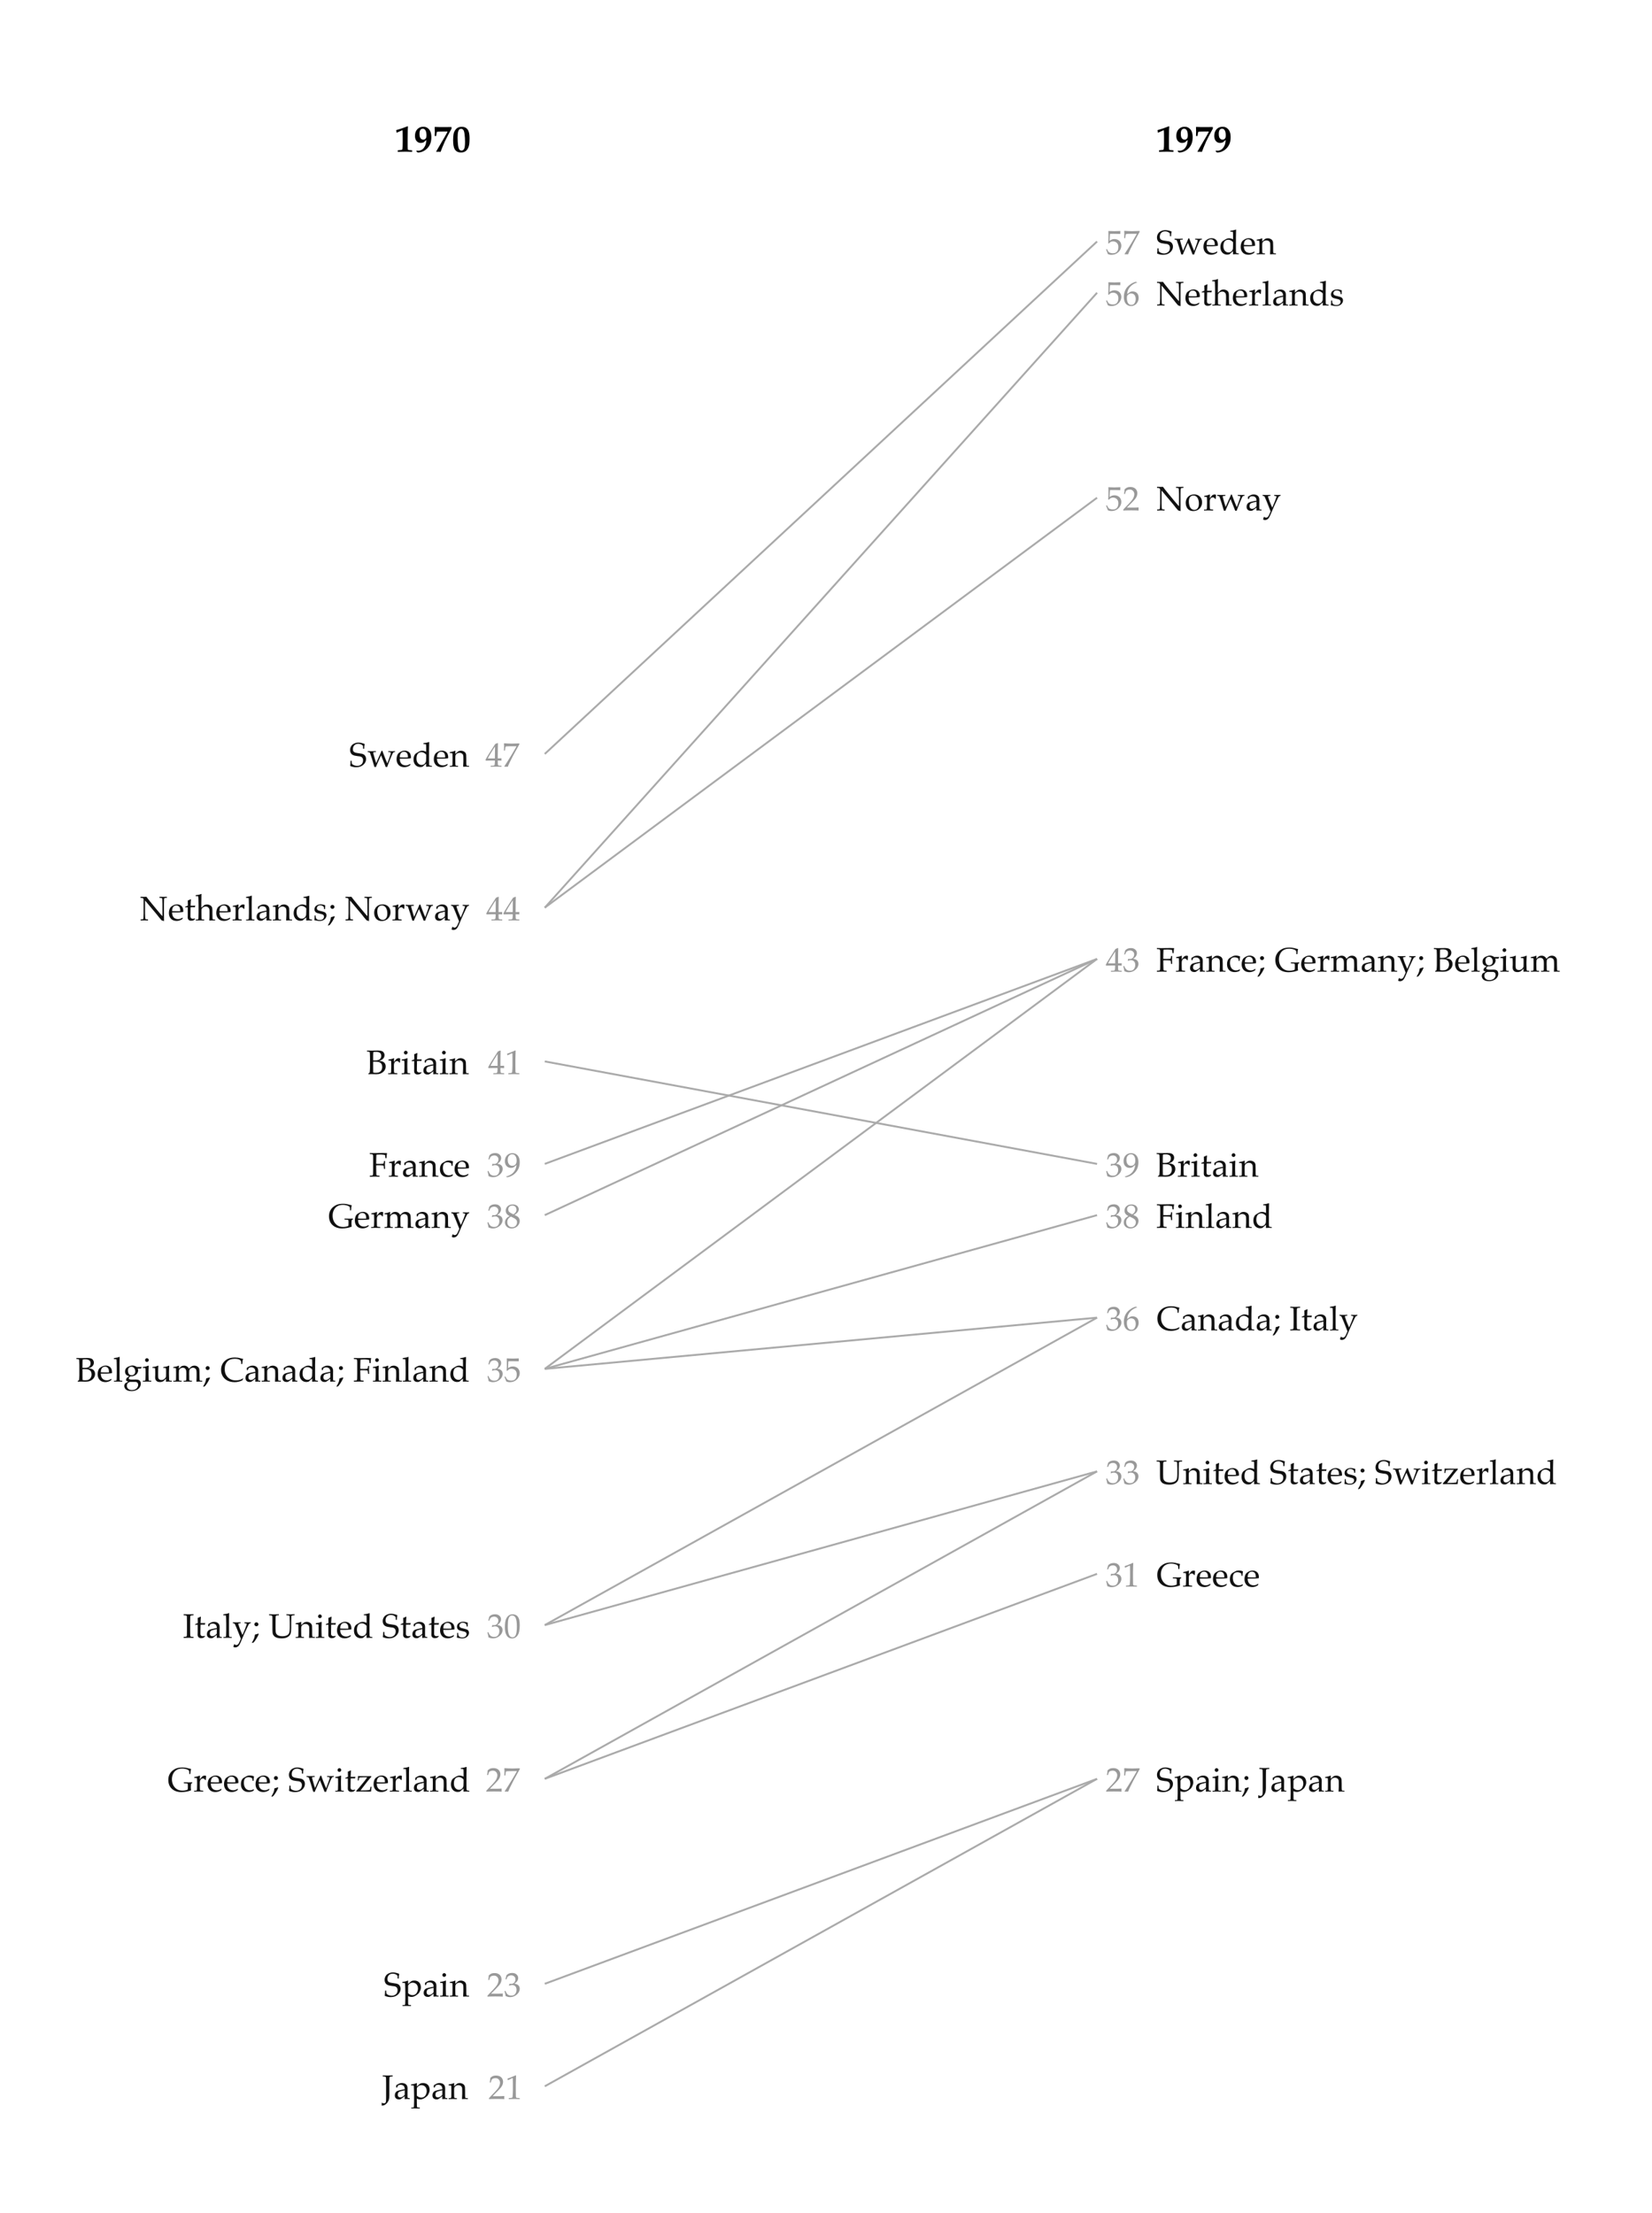 <?xml version="1.0" encoding="UTF-8"?>
<svg xmlns="http://www.w3.org/2000/svg" xmlns:xlink="http://www.w3.org/1999/xlink" width="435.207pt" height="583pt" viewBox="0 0 435.207 583" version="1.1">
<rect x="0" y="0" width="435.207" height="583" fill="#333333" stroke="none"/>
<defs>
<g>
<symbol overflow="visible" id="glyph0-0">
<path style="stroke:none;" d="M 0.75 0 L 0.75 -0.391 L 1.688 -0.5 C 1.781 -0.508 1.848 -0.535 1.891 -0.578 C 1.941 -0.617 1.977 -0.707 2 -0.844 C 2.039 -1.094 2.062 -1.66 2.062 -2.547 L 2.062 -3.719 C 2.062 -4.113 2.055 -4.547 2.047 -5.016 L 2.031 -5.438 C 2.031 -5.539 2.02 -5.609 2 -5.641 C 1.977 -5.672 1.953 -5.688 1.922 -5.688 C 1.91 -5.688 1.844 -5.656 1.719 -5.594 C 1.082 -5.32 0.676 -5.141 0.5 -5.047 L 0.438 -5.078 C 0.426 -5.141 0.41 -5.242 0.391 -5.391 C 0.379 -5.492 0.363 -5.594 0.344 -5.688 L 0.344 -5.719 C 0.926 -5.895 1.391 -6.035 1.734 -6.141 C 2.078 -6.254 2.613 -6.453 3.344 -6.734 L 3.453 -6.656 C 3.453 -6.602 3.441 -6.445 3.422 -6.188 C 3.398 -5.938 3.391 -5.773 3.391 -5.703 C 3.379 -5.422 3.367 -4.695 3.359 -3.531 L 3.359 -2.812 C 3.359 -2.102 3.359 -1.613 3.359 -1.344 C 3.367 -0.926 3.391 -0.68 3.422 -0.609 C 3.441 -0.566 3.477 -0.535 3.531 -0.516 C 3.602 -0.473 3.836 -0.441 4.234 -0.422 C 4.336 -0.422 4.441 -0.41 4.547 -0.391 L 4.547 0 C 3.836 -0.031 3.266 -0.047 2.828 -0.047 C 2.523 -0.047 1.832 -0.031 0.75 0 Z M 0.75 0 "/>
</symbol>
<symbol overflow="visible" id="glyph0-1">
<path style="stroke:none;" d="M 1.016 0.172 L 0.641 -0.141 L 0.75 -0.328 C 0.863 -0.297 0.984 -0.281 1.109 -0.281 C 1.43 -0.281 1.734 -0.359 2.016 -0.516 C 2.297 -0.672 2.523 -0.879 2.703 -1.141 C 2.891 -1.398 3.031 -1.688 3.125 -2 C 3.195 -2.25 3.258 -2.629 3.312 -3.141 C 2.988 -2.848 2.77 -2.656 2.656 -2.562 C 2.613 -2.531 2.562 -2.5 2.5 -2.469 C 2.27 -2.383 2.035 -2.344 1.797 -2.344 C 1.379 -2.344 1.023 -2.504 0.734 -2.828 C 0.441 -3.148 0.297 -3.609 0.297 -4.203 C 0.297 -4.93 0.5 -5.516 0.906 -5.953 C 1.32 -6.391 1.844 -6.609 2.469 -6.609 C 2.957 -6.609 3.359 -6.484 3.672 -6.234 C 3.992 -5.992 4.227 -5.68 4.375 -5.297 C 4.531 -4.91 4.609 -4.426 4.609 -3.844 C 4.609 -3.145 4.504 -2.555 4.297 -2.078 C 4.098 -1.609 3.82 -1.203 3.469 -0.859 C 3.125 -0.523 2.75 -0.27 2.344 -0.094 C 1.938 0.082 1.492 0.172 1.016 0.172 Z M 3.328 -4.344 C 3.328 -4.895 3.242 -5.32 3.078 -5.625 C 2.91 -5.938 2.664 -6.094 2.344 -6.094 C 2.094 -6.094 1.883 -5.988 1.719 -5.781 C 1.562 -5.57 1.484 -5.223 1.484 -4.734 C 1.484 -4.367 1.523 -4.07 1.609 -3.844 C 1.703 -3.625 1.828 -3.461 1.984 -3.359 C 2.141 -3.254 2.301 -3.203 2.469 -3.203 C 2.633 -3.203 2.785 -3.242 2.922 -3.328 C 3.066 -3.422 3.172 -3.539 3.234 -3.688 C 3.297 -3.844 3.328 -4.062 3.328 -4.344 Z M 3.328 -4.344 "/>
</symbol>
<symbol overflow="visible" id="glyph0-2">
<path style="stroke:none;" d="M 0.938 0 L 0.891 -0.109 C 1.66 -1.441 2.117 -2.227 2.266 -2.469 C 2.816 -3.406 3.117 -3.922 3.172 -4.016 L 3.859 -5.266 L 3.812 -5.344 L 2.578 -5.344 L 1.812 -5.328 C 1.477 -5.328 1.273 -5.316 1.203 -5.297 C 1.16 -5.285 1.125 -5.266 1.094 -5.234 C 1.062 -5.203 1.035 -5.148 1.016 -5.078 C 0.984 -4.961 0.941 -4.66 0.891 -4.172 L 0.484 -4.188 C 0.504 -4.613 0.516 -4.973 0.516 -5.266 C 0.516 -5.578 0.504 -5.988 0.484 -6.5 L 0.547 -6.562 L 1.828 -6.516 C 2.129 -6.516 2.461 -6.516 2.828 -6.516 C 3.066 -6.516 3.766 -6.52 4.922 -6.531 L 4.922 -6.094 C 4.43 -5.207 4.129 -4.648 4.016 -4.422 C 3.672 -3.766 3.395 -3.219 3.188 -2.781 C 2.988 -2.344 2.766 -1.82 2.516 -1.219 C 2.316 -0.738 2.16 -0.332 2.047 0 C 1.836 -0.02 1.66 -0.031 1.516 -0.031 C 1.367 -0.031 1.176 -0.02 0.938 0 Z M 0.938 0 "/>
</symbol>
<symbol overflow="visible" id="glyph0-3">
<path style="stroke:none;" d="M 0.344 -3.094 C 0.344 -3.656 0.379 -4.172 0.453 -4.641 C 0.504 -4.941 0.598 -5.219 0.734 -5.469 C 0.879 -5.727 1.035 -5.938 1.203 -6.094 C 1.379 -6.258 1.582 -6.383 1.812 -6.469 C 2.051 -6.551 2.305 -6.594 2.578 -6.594 C 3.109 -6.594 3.523 -6.473 3.828 -6.234 C 4.129 -6.004 4.344 -5.676 4.469 -5.25 C 4.602 -4.82 4.672 -4.227 4.672 -3.469 C 4.672 -2.926 4.645 -2.453 4.594 -2.047 C 4.539 -1.648 4.441 -1.305 4.297 -1.016 C 4.16 -0.734 4.004 -0.508 3.828 -0.344 C 3.648 -0.176 3.453 -0.051 3.234 0.031 C 3.016 0.125 2.75 0.172 2.438 0.172 C 2.062 0.172 1.734 0.102 1.453 -0.031 C 1.18 -0.176 0.957 -0.383 0.781 -0.656 C 0.613 -0.938 0.5 -1.281 0.438 -1.688 C 0.375 -2.102 0.344 -2.57 0.344 -3.094 Z M 1.531 -3.766 C 1.531 -3.035 1.566 -2.375 1.641 -1.781 C 1.711 -1.195 1.828 -0.805 1.984 -0.609 C 2.148 -0.422 2.344 -0.328 2.562 -0.328 C 2.82 -0.328 3.039 -0.461 3.219 -0.734 C 3.395 -1.004 3.484 -1.66 3.484 -2.703 C 3.484 -3.379 3.438 -4.055 3.344 -4.734 C 3.301 -5.098 3.238 -5.367 3.156 -5.547 C 3.082 -5.723 2.984 -5.852 2.859 -5.938 C 2.742 -6.02 2.609 -6.062 2.453 -6.062 C 2.273 -6.062 2.117 -6.008 1.984 -5.906 C 1.848 -5.801 1.75 -5.625 1.688 -5.375 C 1.582 -5.02 1.531 -4.484 1.531 -3.766 Z M 1.531 -3.766 "/>
</symbol>
<symbol overflow="visible" id="glyph1-0">
<path style="stroke:none;" d="M -0.109 1.688 L -0.094 1.391 L -0.094 1.328 C -0.094 1.254 -0.098 1.148 -0.109 1.016 L -0.016 0.953 C 0.066 1.016 0.145 1.055 0.219 1.078 C 0.289 1.109 0.367 1.125 0.453 1.125 C 0.609 1.125 0.727 1.094 0.812 1.031 C 0.895 0.969 0.957 0.867 1 0.734 C 1.039 0.598 1.062 0.242 1.062 -0.328 L 1.062 -4.141 C 1.062 -4.535 1.055 -4.926 1.047 -5.312 C 1.035 -5.582 1.016 -5.742 0.984 -5.797 C 0.953 -5.848 0.895 -5.883 0.812 -5.906 C 0.738 -5.938 0.531 -5.957 0.188 -5.969 L 0.188 -6.25 C 0.645 -6.227 1.078 -6.219 1.484 -6.219 C 1.91 -6.219 2.348 -6.227 2.797 -6.25 L 2.797 -5.969 C 2.441 -5.957 2.227 -5.938 2.156 -5.906 C 2.082 -5.883 2.031 -5.852 2 -5.812 C 1.969 -5.75 1.945 -5.609 1.938 -5.391 C 1.938 -5.328 1.93 -4.91 1.922 -4.141 L 1.922 -0.984 C 1.922 -0.504 1.879 -0.125 1.797 0.156 C 1.711 0.438 1.57 0.703 1.375 0.953 C 1.176 1.203 0.961 1.391 0.734 1.516 C 0.516 1.641 0.297 1.703 0.078 1.703 C 0.016 1.703 -0.047 1.695 -0.109 1.688 Z M -0.109 1.688 "/>
</symbol>
<symbol overflow="visible" id="glyph1-1">
<path style="stroke:none;" d="M 0.953 -3.016 L 0.719 -3.078 C 0.719 -3.141 0.719 -3.227 0.719 -3.344 C 0.719 -3.469 0.719 -3.566 0.719 -3.641 C 1.094 -3.891 1.398 -4.055 1.641 -4.141 C 1.816 -4.203 2.02 -4.234 2.25 -4.234 C 2.582 -4.234 2.863 -4.164 3.094 -4.031 C 3.32 -3.906 3.488 -3.727 3.594 -3.5 C 3.676 -3.332 3.719 -3.109 3.719 -2.828 L 3.703 -2.016 L 3.703 -0.719 C 3.703 -0.57 3.711 -0.469 3.734 -0.406 C 3.742 -0.363 3.77 -0.332 3.812 -0.312 C 3.844 -0.289 3.906 -0.281 4 -0.281 L 4.281 -0.25 L 4.281 0 C 4.039 -0.02 3.832 -0.031 3.656 -0.031 C 3.477 -0.031 3.242 -0.02 2.953 0 L 2.969 -0.781 C 2.375 -0.32 2.02 -0.062 1.906 0 C 1.789 0.051 1.648 0.078 1.484 0.078 C 1.129 0.078 0.852 -0.016 0.656 -0.203 C 0.457 -0.398 0.359 -0.656 0.359 -0.969 C 0.359 -1.164 0.391 -1.348 0.453 -1.516 C 0.523 -1.68 0.609 -1.812 0.703 -1.906 C 0.805 -2.008 0.906 -2.082 1 -2.125 C 1.176 -2.207 1.453 -2.289 1.828 -2.375 C 2.211 -2.469 2.594 -2.539 2.969 -2.594 C 2.969 -2.863 2.93 -3.078 2.859 -3.234 C 2.797 -3.391 2.68 -3.516 2.516 -3.609 C 2.348 -3.711 2.145 -3.766 1.906 -3.766 C 1.727 -3.766 1.57 -3.738 1.438 -3.688 C 1.312 -3.645 1.234 -3.609 1.203 -3.578 L 1.125 -3.422 C 1.051 -3.242 0.992 -3.109 0.953 -3.016 Z M 2.969 -2.328 C 2.594 -2.254 2.27 -2.176 2 -2.094 C 1.727 -2.02 1.535 -1.941 1.422 -1.859 C 1.359 -1.805 1.301 -1.734 1.25 -1.641 C 1.176 -1.492 1.141 -1.328 1.141 -1.141 C 1.141 -0.93 1.195 -0.766 1.312 -0.641 C 1.438 -0.516 1.602 -0.453 1.812 -0.453 C 2.008 -0.453 2.203 -0.508 2.391 -0.625 C 2.586 -0.738 2.781 -0.91 2.969 -1.141 Z M 2.969 -2.328 "/>
</symbol>
<symbol overflow="visible" id="glyph1-2">
<path style="stroke:none;" d="M 0.156 -3.609 L 0.156 -3.875 C 0.207 -3.875 0.316 -3.883 0.484 -3.906 C 0.66 -3.938 0.852 -3.977 1.062 -4.031 C 1.27 -4.094 1.426 -4.148 1.531 -4.203 C 1.562 -4.223 1.586 -4.234 1.609 -4.234 C 1.629 -4.234 1.645 -4.223 1.656 -4.203 C 1.664 -4.191 1.672 -4.172 1.672 -4.141 C 1.672 -4.129 1.672 -4.094 1.672 -4.031 C 1.672 -3.945 1.672 -3.867 1.672 -3.797 L 1.672 -3.328 C 2.16 -3.797 2.469 -4.055 2.594 -4.109 C 2.75 -4.191 2.988 -4.234 3.312 -4.234 C 3.688 -4.234 4.008 -4.148 4.281 -3.984 C 4.551 -3.816 4.742 -3.598 4.859 -3.328 C 4.984 -3.055 5.047 -2.77 5.047 -2.469 C 5.047 -2.281 5.023 -2.102 4.984 -1.938 C 4.941 -1.781 4.883 -1.629 4.812 -1.484 C 4.75 -1.336 4.676 -1.203 4.594 -1.078 C 4.52 -0.953 4.445 -0.859 4.375 -0.797 C 4.332 -0.766 4.223 -0.676 4.047 -0.531 C 3.879 -0.395 3.695 -0.273 3.5 -0.172 C 3.312 -0.078 3.176 -0.02 3.094 0 C 2.926 0.051 2.75 0.078 2.562 0.078 C 2.414 0.078 2.27 0.062 2.125 0.031 C 1.988 0 1.836 -0.062 1.672 -0.156 L 1.672 0.547 C 1.68 1.285 1.688 1.695 1.688 1.781 C 1.695 1.914 1.719 2.02 1.75 2.094 C 1.758 2.125 1.773 2.148 1.797 2.172 C 1.828 2.191 1.863 2.203 1.906 2.203 C 1.938 2.211 2.113 2.223 2.438 2.234 L 2.438 2.484 C 2.062 2.461 1.57 2.453 0.969 2.453 C 0.633 2.453 0.379 2.461 0.203 2.484 L 0.203 2.234 L 0.625 2.219 C 0.688 2.219 0.734 2.207 0.766 2.188 C 0.797 2.164 0.82 2.145 0.844 2.125 C 0.875 2.062 0.895 1.957 0.906 1.812 C 0.906 1.77 0.914 1.348 0.938 0.547 L 0.938 -1.016 C 0.938 -1.516 0.926 -2.031 0.906 -2.562 C 0.895 -3.102 0.883 -3.395 0.875 -3.438 C 0.863 -3.488 0.844 -3.523 0.812 -3.547 C 0.781 -3.578 0.742 -3.598 0.703 -3.609 Z M 1.672 -0.906 C 1.828 -0.75 2.004 -0.625 2.203 -0.531 C 2.398 -0.438 2.609 -0.391 2.828 -0.391 C 3.086 -0.391 3.328 -0.457 3.547 -0.594 C 3.766 -0.727 3.938 -0.938 4.062 -1.219 C 4.195 -1.5 4.266 -1.805 4.266 -2.141 C 4.266 -2.453 4.203 -2.727 4.078 -2.969 C 3.953 -3.207 3.781 -3.383 3.562 -3.5 C 3.344 -3.613 3.117 -3.672 2.891 -3.672 C 2.723 -3.672 2.555 -3.641 2.391 -3.578 C 2.234 -3.516 2.086 -3.422 1.953 -3.297 C 1.828 -3.172 1.738 -3.051 1.688 -2.938 C 1.676 -2.875 1.672 -2.766 1.672 -2.609 Z M 1.672 -0.906 "/>
</symbol>
<symbol overflow="visible" id="glyph1-3">
<path style="stroke:none;" d="M 0.125 0 L 0.125 -0.25 L 0.547 -0.25 C 0.609 -0.258 0.656 -0.27 0.688 -0.281 C 0.719 -0.301 0.742 -0.328 0.766 -0.359 C 0.797 -0.422 0.816 -0.523 0.828 -0.672 C 0.828 -0.711 0.832 -1.133 0.844 -1.938 L 0.844 -2.453 C 0.844 -2.691 0.836 -2.945 0.828 -3.219 C 0.828 -3.383 0.816 -3.484 0.797 -3.516 C 0.773 -3.547 0.738 -3.566 0.688 -3.578 C 0.645 -3.598 0.457 -3.609 0.125 -3.609 L 0.125 -3.859 C 0.719 -3.941 1.148 -4.051 1.422 -4.188 C 1.473 -4.219 1.508 -4.234 1.531 -4.234 C 1.551 -4.234 1.566 -4.223 1.578 -4.203 C 1.598 -4.191 1.609 -4.172 1.609 -4.141 C 1.609 -4.117 1.602 -4.094 1.594 -4.062 C 1.594 -3.957 1.586 -3.738 1.578 -3.406 L 2.391 -4.094 C 2.629 -4.188 2.859 -4.234 3.078 -4.234 C 3.305 -4.234 3.523 -4.18 3.734 -4.078 C 3.953 -3.984 4.113 -3.863 4.219 -3.719 C 4.332 -3.57 4.406 -3.391 4.438 -3.172 C 4.457 -3.035 4.469 -2.664 4.469 -2.062 L 4.469 -1.281 C 4.469 -0.906 4.477 -0.648 4.5 -0.516 C 4.508 -0.422 4.531 -0.359 4.562 -0.328 C 4.594 -0.297 4.645 -0.273 4.719 -0.266 L 5.188 -0.25 L 5.188 0 C 4.895 -0.02 4.656 -0.031 4.469 -0.031 C 4.301 -0.031 4.023 -0.02 3.641 0 C 3.68 -0.719 3.703 -1.176 3.703 -1.375 L 3.703 -2.109 C 3.703 -2.566 3.688 -2.867 3.656 -3.016 C 3.602 -3.211 3.488 -3.367 3.312 -3.484 C 3.133 -3.609 2.926 -3.672 2.688 -3.672 C 2.457 -3.672 2.254 -3.617 2.078 -3.516 C 1.898 -3.41 1.77 -3.289 1.688 -3.156 C 1.613 -3.02 1.578 -2.789 1.578 -2.469 L 1.578 -1.938 C 1.586 -1.176 1.594 -0.766 1.594 -0.703 C 1.602 -0.555 1.625 -0.445 1.656 -0.375 C 1.664 -0.352 1.68 -0.332 1.703 -0.312 C 1.723 -0.289 1.758 -0.273 1.812 -0.266 C 1.832 -0.266 1.992 -0.258 2.297 -0.25 L 2.297 0 C 1.941 -0.02 1.617 -0.031 1.328 -0.031 C 1.078 -0.031 0.676 -0.02 0.125 0 Z M 0.125 0 "/>
</symbol>
<symbol overflow="visible" id="glyph1-4">
<path style="stroke:none;" d="M 0.156 0 L 0.156 -0.25 C 0.238 -0.363 0.398 -0.539 0.641 -0.781 L 1.625 -1.797 C 1.695 -1.879 1.883 -2.086 2.188 -2.422 C 2.406 -2.672 2.578 -2.898 2.703 -3.109 C 2.828 -3.328 2.914 -3.535 2.969 -3.734 C 3.031 -3.93 3.062 -4.117 3.062 -4.297 C 3.062 -4.598 2.977 -4.859 2.812 -5.078 C 2.594 -5.379 2.273 -5.531 1.859 -5.531 C 1.617 -5.531 1.41 -5.488 1.234 -5.406 C 1.055 -5.332 0.938 -5.25 0.875 -5.156 C 0.82 -5.062 0.738 -4.801 0.625 -4.375 L 0.359 -4.375 C 0.43 -4.758 0.477 -5.16 0.5 -5.578 C 0.688 -5.754 0.844 -5.879 0.969 -5.953 C 1.094 -6.035 1.242 -6.098 1.422 -6.141 C 1.609 -6.18 1.805 -6.203 2.016 -6.203 C 2.398 -6.203 2.723 -6.133 2.984 -6 C 3.254 -5.875 3.469 -5.68 3.625 -5.422 C 3.781 -5.172 3.859 -4.883 3.859 -4.562 C 3.859 -4.207 3.77 -3.859 3.594 -3.516 C 3.414 -3.172 3.039 -2.719 2.469 -2.156 L 1.719 -1.406 C 1.445 -1.133 1.238 -0.922 1.094 -0.766 L 3.031 -0.766 C 3.414 -0.766 3.797 -0.781 4.172 -0.812 L 4.203 -0.781 C 4.18 -0.664 4.172 -0.535 4.172 -0.391 C 4.172 -0.254 4.18 -0.141 4.203 -0.047 L 4.172 0 C 3.961 -0.008 3.723 -0.02 3.453 -0.031 C 2.859 -0.039 2.457 -0.047 2.25 -0.047 C 2 -0.047 1.57 -0.039 0.969 -0.031 C 0.633 -0.02 0.363 -0.008 0.156 0 Z M 0.156 0 "/>
</symbol>
<symbol overflow="visible" id="glyph1-5">
<path style="stroke:none;" d="M 0.672 -5 L 0.594 -5.031 L 0.547 -5.391 L 0.594 -5.438 C 0.906 -5.52 1.25 -5.645 1.625 -5.812 C 2.164 -6.039 2.516 -6.191 2.672 -6.266 L 2.781 -6.234 C 2.738 -4.891 2.719 -4.117 2.719 -3.922 L 2.719 -2.281 C 2.719 -1.633 2.723 -1.145 2.734 -0.812 C 2.742 -0.613 2.766 -0.488 2.797 -0.438 C 2.836 -0.383 2.895 -0.348 2.969 -0.328 C 3.051 -0.305 3.312 -0.285 3.75 -0.266 L 3.75 0 C 3 -0.02 2.531 -0.031 2.344 -0.031 C 2.207 -0.031 1.711 -0.02 0.859 0 L 0.859 -0.266 C 1.305 -0.297 1.562 -0.316 1.625 -0.328 C 1.695 -0.348 1.75 -0.375 1.781 -0.406 C 1.82 -0.438 1.848 -0.484 1.859 -0.547 C 1.879 -0.629 1.898 -0.883 1.922 -1.312 C 1.941 -1.75 1.953 -2.082 1.953 -2.312 L 1.953 -4.031 C 1.953 -4.738 1.945 -5.18 1.938 -5.359 C 1.938 -5.441 1.926 -5.492 1.906 -5.516 C 1.895 -5.523 1.879 -5.531 1.859 -5.531 C 1.836 -5.531 1.77 -5.508 1.656 -5.469 C 1.164 -5.238 0.836 -5.082 0.672 -5 Z M 0.672 -5 "/>
</symbol>
<symbol overflow="visible" id="glyph1-6">
<path style="stroke:none;" d="M 0.234 -0.219 C 0.285 -0.5 0.316 -0.953 0.328 -1.578 L 0.625 -1.578 C 0.633 -1.148 0.656 -0.895 0.688 -0.812 C 0.727 -0.738 0.812 -0.656 0.938 -0.562 C 1.062 -0.477 1.234 -0.398 1.453 -0.328 C 1.672 -0.266 1.879 -0.234 2.078 -0.234 C 2.379 -0.234 2.656 -0.301 2.906 -0.438 C 3.156 -0.57 3.336 -0.75 3.453 -0.969 C 3.566 -1.195 3.625 -1.438 3.625 -1.688 C 3.625 -1.883 3.594 -2.051 3.531 -2.188 C 3.477 -2.332 3.391 -2.445 3.266 -2.531 C 3.148 -2.613 3.008 -2.676 2.844 -2.719 C 2.727 -2.727 2.508 -2.754 2.188 -2.797 C 1.863 -2.836 1.586 -2.883 1.359 -2.938 C 1.047 -3.031 0.816 -3.141 0.672 -3.266 C 0.535 -3.391 0.422 -3.551 0.328 -3.75 C 0.242 -3.957 0.203 -4.18 0.203 -4.422 C 0.203 -4.766 0.289 -5.086 0.469 -5.391 C 0.645 -5.703 0.91 -5.941 1.266 -6.109 C 1.617 -6.285 2.004 -6.375 2.422 -6.375 C 2.672 -6.375 2.941 -6.336 3.234 -6.266 C 3.523 -6.203 3.801 -6.109 4.062 -5.984 C 4.02 -5.797 3.988 -5.625 3.969 -5.469 C 3.945 -5.312 3.938 -5.078 3.938 -4.766 L 3.625 -4.766 C 3.625 -5.211 3.613 -5.457 3.594 -5.5 C 3.52 -5.602 3.422 -5.695 3.297 -5.781 C 2.992 -5.957 2.676 -6.047 2.344 -6.047 C 1.926 -6.047 1.586 -5.914 1.328 -5.656 C 1.078 -5.395 0.953 -5.055 0.953 -4.641 C 0.953 -4.391 0.992 -4.195 1.078 -4.062 C 1.172 -3.926 1.336 -3.816 1.578 -3.734 C 1.734 -3.68 1.992 -3.629 2.359 -3.578 C 2.734 -3.535 3.066 -3.484 3.359 -3.422 C 3.629 -3.348 3.828 -3.254 3.953 -3.141 C 4.086 -3.023 4.195 -2.875 4.281 -2.688 C 4.375 -2.508 4.422 -2.297 4.422 -2.047 C 4.422 -1.461 4.176 -0.953 3.688 -0.516 C 3.207 -0.086 2.582 0.125 1.812 0.125 C 1.238 0.125 0.711 0.008 0.234 -0.219 Z M 0.234 -0.219 "/>
</symbol>
<symbol overflow="visible" id="glyph1-7">
<path style="stroke:none;" d="M 1.266 -6.188 C 1.41 -6.188 1.531 -6.133 1.625 -6.031 C 1.719 -5.938 1.766 -5.82 1.766 -5.688 C 1.766 -5.551 1.711 -5.438 1.609 -5.344 C 1.516 -5.25 1.398 -5.203 1.266 -5.203 C 1.129 -5.203 1.016 -5.25 0.922 -5.344 C 0.828 -5.438 0.781 -5.551 0.781 -5.688 C 0.781 -5.82 0.828 -5.938 0.922 -6.031 C 1.016 -6.133 1.129 -6.188 1.266 -6.188 Z M 0.203 -3.609 L 0.203 -3.875 C 0.766 -3.938 1.238 -4.055 1.625 -4.234 L 1.734 -4.172 C 1.703 -3.547 1.688 -3.066 1.688 -2.734 L 1.688 -1.938 C 1.707 -1.176 1.719 -0.766 1.719 -0.703 C 1.719 -0.555 1.734 -0.445 1.766 -0.375 C 1.773 -0.352 1.789 -0.332 1.812 -0.312 C 1.844 -0.289 1.879 -0.273 1.922 -0.266 C 1.941 -0.266 2.109 -0.258 2.422 -0.25 L 2.422 0 C 1.973 -0.02 1.613 -0.031 1.344 -0.031 C 1.113 -0.031 0.734 -0.02 0.203 0 L 0.203 -0.25 L 0.609 -0.25 C 0.672 -0.258 0.719 -0.27 0.75 -0.281 C 0.789 -0.301 0.816 -0.328 0.828 -0.359 C 0.867 -0.422 0.891 -0.523 0.891 -0.672 C 0.891 -0.711 0.898 -1.133 0.922 -1.938 L 0.922 -2.703 C 0.922 -3.141 0.906 -3.398 0.875 -3.484 C 0.863 -3.523 0.832 -3.555 0.781 -3.578 C 0.738 -3.598 0.547 -3.609 0.203 -3.609 Z M 0.203 -3.609 "/>
</symbol>
<symbol overflow="visible" id="glyph1-8">
<path style="stroke:none;" d="M 0.453 -0.141 C 0.41 -0.391 0.375 -0.582 0.344 -0.719 C 0.32 -0.801 0.258 -1.039 0.156 -1.438 L 0.391 -1.531 C 0.578 -1.039 0.789 -0.707 1.031 -0.531 C 1.27 -0.352 1.578 -0.266 1.953 -0.266 C 2.234 -0.266 2.469 -0.32 2.656 -0.438 C 2.852 -0.551 3.008 -0.727 3.125 -0.969 C 3.25 -1.207 3.312 -1.477 3.312 -1.781 C 3.312 -2.195 3.207 -2.508 3 -2.719 C 2.789 -2.938 2.516 -3.047 2.172 -3.047 C 2.047 -3.047 1.93 -3.035 1.828 -3.016 C 1.734 -2.992 1.586 -2.941 1.391 -2.859 L 1.344 -2.906 L 1.438 -3.391 C 1.664 -3.367 1.82 -3.359 1.906 -3.359 C 2.258 -3.359 2.535 -3.484 2.734 -3.734 C 2.93 -3.984 3.031 -4.27 3.031 -4.594 C 3.031 -4.875 2.926 -5.113 2.719 -5.312 C 2.508 -5.508 2.242 -5.609 1.922 -5.609 C 1.734 -5.609 1.551 -5.57 1.375 -5.5 C 1.195 -5.426 1.047 -5.32 0.922 -5.188 C 0.859 -5.07 0.77 -4.863 0.656 -4.562 L 0.391 -4.562 L 0.656 -5.609 C 0.852 -5.816 1.039 -5.961 1.219 -6.047 C 1.5 -6.172 1.812 -6.234 2.156 -6.234 C 2.645 -6.234 3.031 -6.102 3.312 -5.844 C 3.602 -5.582 3.75 -5.27 3.75 -4.906 C 3.75 -4.645 3.676 -4.391 3.531 -4.141 C 3.383 -3.898 3.129 -3.656 2.766 -3.406 C 3.098 -3.363 3.359 -3.285 3.547 -3.172 C 3.742 -3.066 3.895 -2.914 4 -2.719 C 4.102 -2.531 4.156 -2.316 4.156 -2.078 C 4.156 -1.723 4.047 -1.379 3.828 -1.047 C 3.609 -0.711 3.297 -0.43 2.891 -0.203 C 2.492 0.016 2.062 0.125 1.594 0.125 C 1.395 0.125 1.207 0.102 1.031 0.062 C 0.863 0.02 0.672 -0.047 0.453 -0.141 Z M 0.453 -0.141 "/>
</symbol>
<symbol overflow="visible" id="glyph1-9">
<path style="stroke:none;" d="M 6.266 -0.344 C 5.816 -0.176 5.445 -0.066 5.156 -0.016 C 4.656 0.078 4.18 0.125 3.734 0.125 C 3.055 0.125 2.453 -0.004 1.922 -0.266 C 1.398 -0.535 0.992 -0.906 0.703 -1.375 C 0.422 -1.852 0.281 -2.422 0.281 -3.078 C 0.281 -3.648 0.383 -4.133 0.594 -4.531 C 0.801 -4.938 1.055 -5.266 1.359 -5.516 C 1.672 -5.773 1.984 -5.969 2.297 -6.094 C 2.766 -6.281 3.344 -6.375 4.031 -6.375 C 4.363 -6.375 4.707 -6.336 5.062 -6.266 C 5.426 -6.191 5.832 -6.094 6.281 -5.969 C 6.238 -5.812 6.203 -5.66 6.172 -5.516 C 6.148 -5.379 6.125 -5.086 6.094 -4.641 L 5.812 -4.641 L 5.797 -5.141 C 5.797 -5.211 5.789 -5.27 5.781 -5.312 C 5.781 -5.363 5.766 -5.426 5.734 -5.5 C 5.648 -5.613 5.523 -5.711 5.359 -5.797 C 5.055 -5.91 4.805 -5.984 4.609 -6.016 C 4.41 -6.055 4.18 -6.078 3.922 -6.078 C 3.359 -6.078 2.875 -5.957 2.469 -5.719 C 2.062 -5.477 1.754 -5.133 1.547 -4.688 C 1.336 -4.25 1.234 -3.77 1.234 -3.25 C 1.234 -2.676 1.352 -2.156 1.594 -1.688 C 1.844 -1.227 2.172 -0.875 2.578 -0.625 C 2.992 -0.383 3.473 -0.266 4.016 -0.266 C 4.273 -0.266 4.523 -0.289 4.766 -0.344 C 5.016 -0.395 5.223 -0.461 5.391 -0.547 C 5.41 -0.66 5.422 -0.848 5.422 -1.109 L 5.422 -1.594 C 5.422 -1.852 5.406 -2.004 5.375 -2.047 C 5.352 -2.098 5.285 -2.133 5.172 -2.156 C 5.055 -2.176 4.789 -2.191 4.375 -2.203 L 4.375 -2.469 L 5.75 -2.438 C 6.008 -2.438 6.281 -2.445 6.562 -2.469 L 6.594 -2.266 L 6.266 -2.062 C 6.223 -1.75 6.203 -1.461 6.203 -1.203 C 6.203 -0.93 6.223 -0.645 6.266 -0.344 Z M 6.266 -0.344 "/>
</symbol>
<symbol overflow="visible" id="glyph1-10">
<path style="stroke:none;" d="M 0.203 0 L 0.203 -0.25 C 0.535 -0.258 0.719 -0.266 0.75 -0.266 C 0.789 -0.273 0.82 -0.289 0.844 -0.312 C 0.875 -0.332 0.898 -0.359 0.922 -0.391 C 0.941 -0.461 0.957 -0.566 0.969 -0.703 C 0.988 -1.484 1 -1.895 1 -1.938 L 1 -2.453 C 1 -2.691 0.992 -2.945 0.984 -3.219 C 0.973 -3.383 0.957 -3.484 0.938 -3.516 C 0.926 -3.547 0.895 -3.566 0.844 -3.578 C 0.789 -3.598 0.598 -3.609 0.266 -3.609 L 0.266 -3.859 C 0.859 -3.941 1.289 -4.051 1.562 -4.188 C 1.625 -4.219 1.664 -4.234 1.688 -4.234 C 1.707 -4.234 1.723 -4.223 1.734 -4.203 C 1.742 -4.191 1.75 -4.172 1.75 -4.141 C 1.75 -4.117 1.75 -4.094 1.75 -4.062 C 1.727 -3.883 1.719 -3.609 1.719 -3.234 C 1.852 -3.391 1.973 -3.539 2.078 -3.688 C 2.191 -3.844 2.273 -3.941 2.328 -3.984 C 2.41 -4.055 2.508 -4.113 2.625 -4.156 C 2.738 -4.207 2.859 -4.234 2.984 -4.234 C 3.109 -4.234 3.227 -4.207 3.344 -4.156 L 3.375 -4.094 C 3.332 -3.695 3.305 -3.352 3.297 -3.062 L 3.109 -3.062 C 3.035 -3.207 2.953 -3.312 2.859 -3.375 C 2.773 -3.438 2.664 -3.469 2.531 -3.469 C 2.301 -3.469 2.109 -3.375 1.953 -3.188 C 1.797 -3 1.719 -2.719 1.719 -2.344 L 1.719 -1.906 C 1.719 -1.707 1.723 -1.352 1.734 -0.844 C 1.742 -0.656 1.754 -0.535 1.766 -0.484 C 1.773 -0.441 1.789 -0.41 1.812 -0.391 C 1.832 -0.367 1.863 -0.348 1.906 -0.328 C 1.988 -0.305 2.223 -0.281 2.609 -0.25 L 2.609 0 C 2.098 -0.02 1.66 -0.031 1.297 -0.031 C 0.922 -0.031 0.555 -0.02 0.203 0 Z M 0.203 0 "/>
</symbol>
<symbol overflow="visible" id="glyph1-11">
<path style="stroke:none;" d="M 3.891 -0.688 L 3.75 -0.359 C 3.539 -0.234 3.391 -0.148 3.297 -0.109 C 3.16 -0.047 3.004 0.004 2.828 0.047 C 2.648 0.086 2.461 0.109 2.266 0.109 C 1.879 0.109 1.531 0.031 1.219 -0.125 C 0.906 -0.289 0.66 -0.535 0.484 -0.859 C 0.305 -1.18 0.219 -1.555 0.219 -1.984 C 0.219 -2.316 0.266 -2.617 0.359 -2.891 C 0.453 -3.172 0.555 -3.375 0.672 -3.5 C 0.754 -3.594 0.883 -3.695 1.062 -3.812 C 1.25 -3.938 1.43 -4.035 1.609 -4.109 C 1.836 -4.203 2.086 -4.25 2.359 -4.25 C 2.68 -4.25 2.973 -4.176 3.234 -4.031 C 3.504 -3.883 3.703 -3.68 3.828 -3.422 C 3.953 -3.16 4.016 -2.867 4.016 -2.547 C 4.016 -2.461 4.008 -2.363 4 -2.25 C 3.781 -2.207 3.586 -2.18 3.422 -2.172 C 3.109 -2.141 2.797 -2.125 2.484 -2.125 L 1.062 -2.125 C 1.07 -1.707 1.145 -1.367 1.281 -1.109 C 1.426 -0.848 1.617 -0.656 1.859 -0.531 C 2.109 -0.414 2.363 -0.359 2.625 -0.359 C 2.801 -0.359 2.977 -0.383 3.156 -0.438 C 3.332 -0.5 3.551 -0.602 3.812 -0.75 Z M 1.062 -2.484 C 1.145 -2.473 1.301 -2.461 1.531 -2.453 C 1.969 -2.441 2.27 -2.438 2.438 -2.438 C 2.82 -2.438 3.078 -2.441 3.203 -2.453 C 3.203 -2.523 3.203 -2.578 3.203 -2.609 C 3.203 -3.078 3.109 -3.414 2.922 -3.625 C 2.734 -3.844 2.484 -3.953 2.172 -3.953 C 1.836 -3.953 1.57 -3.832 1.375 -3.594 C 1.176 -3.363 1.07 -2.992 1.062 -2.484 Z M 1.062 -2.484 "/>
</symbol>
<symbol overflow="visible" id="glyph1-12">
<path style="stroke:none;" d="M 3.812 -0.5 L 3.641 -0.219 C 3.43 -0.102 3.227 -0.023 3.031 0.016 C 2.844 0.066 2.625 0.094 2.375 0.094 C 1.758 0.094 1.27 -0.086 0.906 -0.453 C 0.539 -0.828 0.359 -1.336 0.359 -1.984 C 0.359 -2.328 0.406 -2.625 0.5 -2.875 C 0.594 -3.125 0.711 -3.32 0.859 -3.469 C 0.953 -3.562 1.133 -3.68 1.406 -3.828 C 1.676 -3.984 1.867 -4.086 1.984 -4.141 C 2.18 -4.223 2.422 -4.266 2.703 -4.266 C 2.961 -4.266 3.195 -4.234 3.406 -4.172 C 3.539 -4.141 3.676 -4.082 3.812 -4 C 3.781 -3.781 3.754 -3.609 3.734 -3.484 C 3.723 -3.367 3.707 -3.16 3.688 -2.859 L 3.438 -2.859 C 3.414 -3.141 3.395 -3.316 3.375 -3.391 C 3.363 -3.43 3.336 -3.473 3.297 -3.516 C 3.191 -3.598 3.055 -3.664 2.891 -3.719 C 2.723 -3.781 2.539 -3.812 2.344 -3.812 C 2.102 -3.812 1.891 -3.758 1.703 -3.656 C 1.523 -3.562 1.383 -3.406 1.281 -3.188 C 1.188 -2.969 1.141 -2.691 1.141 -2.359 C 1.141 -1.961 1.207 -1.602 1.344 -1.281 C 1.488 -0.957 1.68 -0.723 1.922 -0.578 C 2.172 -0.43 2.441 -0.359 2.734 -0.359 C 2.891 -0.359 3.035 -0.375 3.172 -0.406 C 3.316 -0.445 3.5 -0.52 3.719 -0.625 Z M 3.812 -0.5 "/>
</symbol>
<symbol overflow="visible" id="glyph1-13">
<path style="stroke:none;" d="M 1.281 -4.109 C 1.426 -4.109 1.551 -4.055 1.656 -3.953 C 1.758 -3.859 1.812 -3.738 1.812 -3.594 C 1.812 -3.445 1.758 -3.32 1.656 -3.219 C 1.551 -3.113 1.426 -3.062 1.281 -3.062 C 1.133 -3.062 1.008 -3.113 0.906 -3.219 C 0.801 -3.32 0.75 -3.445 0.75 -3.594 C 0.75 -3.738 0.801 -3.859 0.906 -3.953 C 1.008 -4.055 1.133 -4.109 1.281 -4.109 Z M 0.094 1.234 C 0.312 0.867 0.469 0.582 0.562 0.375 C 0.656 0.176 0.727 -0.023 0.781 -0.234 C 0.812 -0.328 0.848 -0.539 0.891 -0.875 L 1.359 -1 C 1.43 -1.02 1.57 -1.066 1.781 -1.141 L 1.906 -1.016 C 1.539 -0.172 1.098 0.555 0.578 1.172 L 0.203 1.344 Z M 0.094 1.234 "/>
</symbol>
<symbol overflow="visible" id="glyph1-14">
<path style="stroke:none;" d=""/>
</symbol>
<symbol overflow="visible" id="glyph1-15">
<path style="stroke:none;" d="M 1.891 0.047 L 1.703 -0.562 L 1.297 -1.922 C 1.172 -2.316 1.047 -2.695 0.922 -3.062 C 0.805 -3.426 0.727 -3.633 0.688 -3.688 C 0.656 -3.75 0.609 -3.789 0.547 -3.812 C 0.492 -3.832 0.352 -3.852 0.125 -3.875 L 0.125 -4.125 C 0.445 -4.102 0.797 -4.094 1.172 -4.094 C 1.555 -4.094 1.922 -4.102 2.266 -4.125 L 2.266 -3.875 C 1.992 -3.875 1.816 -3.863 1.734 -3.844 C 1.672 -3.832 1.629 -3.812 1.609 -3.781 C 1.586 -3.75 1.578 -3.711 1.578 -3.672 C 1.578 -3.609 1.617 -3.43 1.703 -3.141 L 2.109 -1.719 C 2.172 -1.477 2.254 -1.223 2.359 -0.953 L 2.688 -1.719 L 3.328 -3.156 C 3.484 -3.5 3.629 -3.848 3.766 -4.203 L 3.984 -4.203 C 4.172 -3.66 4.301 -3.305 4.375 -3.141 L 4.875 -1.859 C 5.051 -1.43 5.188 -1.109 5.281 -0.891 L 5.609 -1.766 C 5.816 -2.316 5.984 -2.789 6.109 -3.188 C 6.172 -3.395 6.203 -3.547 6.203 -3.641 C 6.203 -3.711 6.172 -3.77 6.109 -3.812 C 6.055 -3.852 5.867 -3.875 5.547 -3.875 L 5.547 -4.125 C 5.992 -4.102 6.301 -4.094 6.469 -4.094 C 6.676 -4.094 6.957 -4.102 7.312 -4.125 L 7.312 -3.875 C 7.133 -3.875 7.016 -3.859 6.953 -3.828 C 6.898 -3.797 6.852 -3.75 6.812 -3.688 C 6.738 -3.594 6.617 -3.359 6.453 -2.984 L 6 -1.891 L 5.797 -1.391 C 5.754 -1.297 5.641 -1 5.453 -0.5 C 5.367 -0.289 5.312 -0.109 5.281 0.047 L 4.859 0.047 L 4.656 -0.5 L 3.641 -3.016 L 3.219 -2.109 L 2.734 -1 C 2.617 -0.75 2.523 -0.535 2.453 -0.359 L 2.312 0.047 Z M 1.891 0.047 "/>
</symbol>
<symbol overflow="visible" id="glyph1-16">
<path style="stroke:none;" d="M 0.203 -3.453 L 0.203 -3.625 C 0.492 -3.738 0.727 -3.836 0.906 -3.922 C 0.906 -4.617 0.895 -5.066 0.875 -5.266 C 1.176 -5.367 1.426 -5.484 1.625 -5.609 L 1.719 -5.516 C 1.688 -5.273 1.656 -4.738 1.625 -3.906 C 1.852 -3.906 1.992 -3.906 2.047 -3.906 C 2.066 -3.906 2.211 -3.906 2.484 -3.906 C 2.641 -3.914 2.754 -3.922 2.828 -3.922 L 2.859 -3.891 L 2.766 -3.484 C 2.586 -3.492 2.422 -3.5 2.266 -3.5 C 2.109 -3.5 1.895 -3.492 1.625 -3.484 L 1.594 -1.703 C 1.582 -1.266 1.582 -1.004 1.594 -0.922 C 1.613 -0.836 1.645 -0.766 1.688 -0.703 C 1.727 -0.641 1.781 -0.586 1.844 -0.547 C 1.906 -0.504 2.02 -0.473 2.188 -0.453 C 2.301 -0.453 2.395 -0.457 2.469 -0.469 C 2.539 -0.477 2.633 -0.504 2.75 -0.547 L 2.812 -0.375 C 2.676 -0.27 2.539 -0.16 2.406 -0.047 C 2.289 -0.004 2.188 0.02 2.094 0.031 C 2 0.051 1.891 0.062 1.766 0.062 C 1.609 0.062 1.484 0.039 1.391 0 C 1.297 -0.031 1.211 -0.078 1.141 -0.141 C 1.066 -0.203 1.004 -0.281 0.953 -0.375 C 0.898 -0.469 0.867 -0.617 0.859 -0.828 C 0.859 -1.035 0.863 -1.254 0.875 -1.484 C 0.875 -1.535 0.875 -1.586 0.875 -1.641 L 0.875 -3.469 L 0.688 -3.469 C 0.539 -3.469 0.379 -3.461 0.203 -3.453 Z M 0.203 -3.453 "/>
</symbol>
<symbol overflow="visible" id="glyph1-17">
<path style="stroke:none;" d="M 0.203 0 L 0.156 -0.203 C 0.457 -0.523 0.691 -0.785 0.859 -0.984 C 1.242 -1.453 1.766 -2.094 2.422 -2.906 C 2.504 -3.008 2.711 -3.301 3.047 -3.781 L 2.031 -3.781 C 1.883 -3.781 1.66 -3.77 1.359 -3.75 C 1.16 -3.738 1.039 -3.723 1 -3.703 C 0.977 -3.691 0.961 -3.676 0.953 -3.656 C 0.941 -3.633 0.922 -3.566 0.891 -3.453 L 0.812 -2.938 L 0.562 -2.938 C 0.594 -3.445 0.609 -3.727 0.609 -3.781 C 0.609 -3.852 0.602 -3.953 0.594 -4.078 L 0.641 -4.109 C 1.723 -4.086 2.594 -4.078 3.25 -4.078 C 3.57 -4.078 3.852 -4.086 4.094 -4.109 L 4.094 -3.875 C 3.895 -3.664 3.547 -3.25 3.047 -2.625 C 2.109 -1.426 1.52 -0.66 1.281 -0.328 L 1.594 -0.328 C 1.832 -0.328 2.176 -0.332 2.625 -0.344 C 3.07 -0.363 3.395 -0.395 3.594 -0.438 C 3.664 -0.445 3.707 -0.461 3.719 -0.484 C 3.727 -0.492 3.738 -0.508 3.75 -0.531 C 3.812 -0.719 3.867 -0.969 3.922 -1.281 L 4.188 -1.281 C 4.145 -0.938 4.117 -0.727 4.109 -0.656 C 4.098 -0.613 4.082 -0.41 4.062 -0.047 C 3.895 -0.016 3.68 0 3.422 0 L 1.516 -0.031 Z M 0.203 0 "/>
</symbol>
<symbol overflow="visible" id="glyph1-18">
<path style="stroke:none;" d="M 0.219 0 L 0.219 -0.25 L 0.641 -0.25 C 0.703 -0.258 0.75 -0.27 0.781 -0.281 C 0.812 -0.301 0.836 -0.328 0.859 -0.359 C 0.891 -0.422 0.91 -0.523 0.922 -0.672 C 0.922 -0.711 0.93 -1.133 0.953 -1.938 L 0.953 -3.75 C 0.953 -4.238 0.941 -4.75 0.922 -5.281 C 0.91 -5.625 0.895 -5.816 0.875 -5.859 C 0.863 -5.891 0.836 -5.91 0.797 -5.922 C 0.754 -5.941 0.555 -5.953 0.203 -5.953 L 0.203 -6.219 C 0.859 -6.301 1.316 -6.398 1.578 -6.516 C 1.617 -6.535 1.648 -6.547 1.672 -6.547 C 1.691 -6.547 1.707 -6.539 1.719 -6.531 C 1.727 -6.52 1.734 -6.5 1.734 -6.469 C 1.734 -6.445 1.727 -6.422 1.719 -6.391 L 1.719 -6.234 C 1.707 -5.711 1.695 -5.27 1.688 -4.906 L 1.688 -1.938 C 1.695 -1.176 1.703 -0.766 1.703 -0.703 C 1.711 -0.555 1.734 -0.445 1.766 -0.375 C 1.773 -0.352 1.789 -0.332 1.812 -0.312 C 1.832 -0.289 1.867 -0.273 1.922 -0.266 C 1.941 -0.266 2.102 -0.258 2.406 -0.25 L 2.406 0 C 2.008 -0.02 1.66 -0.031 1.359 -0.031 C 1.066 -0.031 0.688 -0.02 0.219 0 Z M 0.219 0 "/>
</symbol>
<symbol overflow="visible" id="glyph1-19">
<path style="stroke:none;" d="M 2.984 -5.969 L 2.984 -6.219 C 3.305 -6.25 3.578 -6.289 3.797 -6.344 C 4.023 -6.395 4.25 -6.453 4.469 -6.516 L 4.516 -6.484 C 4.504 -6.234 4.492 -5.754 4.484 -5.047 L 4.469 -4.344 L 4.469 -1.594 C 4.469 -1.289 4.473 -1.031 4.484 -0.812 C 4.492 -0.594 4.508 -0.461 4.531 -0.422 C 4.562 -0.379 4.609 -0.344 4.672 -0.312 C 4.734 -0.289 4.914 -0.266 5.219 -0.234 L 5.219 0 C 4.863 -0.02 4.609 -0.031 4.453 -0.031 C 4.328 -0.031 4.07 -0.02 3.688 0 C 3.695 -0.195 3.703 -0.469 3.703 -0.812 C 3.586 -0.727 3.43 -0.602 3.234 -0.438 C 3.035 -0.27 2.879 -0.129 2.766 -0.016 C 2.535 0.047 2.332 0.078 2.156 0.078 C 1.82 0.078 1.516 -0.004 1.234 -0.172 C 0.961 -0.336 0.75 -0.578 0.594 -0.891 C 0.445 -1.203 0.375 -1.551 0.375 -1.938 C 0.375 -2.227 0.414 -2.504 0.5 -2.766 C 0.594 -3.035 0.711 -3.242 0.859 -3.391 C 0.93 -3.461 1.109 -3.582 1.391 -3.75 C 1.672 -3.926 1.898 -4.051 2.078 -4.125 C 2.254 -4.195 2.445 -4.234 2.656 -4.234 C 2.832 -4.234 3.008 -4.207 3.188 -4.156 C 3.363 -4.113 3.535 -4.047 3.703 -3.953 L 3.703 -5.109 C 3.703 -5.516 3.688 -5.766 3.656 -5.859 C 3.645 -5.891 3.625 -5.91 3.594 -5.922 C 3.531 -5.953 3.328 -5.969 2.984 -5.969 Z M 3.703 -3.203 C 3.504 -3.422 3.297 -3.582 3.078 -3.688 C 2.859 -3.789 2.645 -3.844 2.438 -3.844 C 2.195 -3.844 1.973 -3.781 1.766 -3.656 C 1.566 -3.531 1.414 -3.344 1.312 -3.094 C 1.207 -2.844 1.156 -2.547 1.156 -2.203 C 1.156 -1.66 1.285 -1.238 1.547 -0.938 C 1.816 -0.633 2.141 -0.484 2.516 -0.484 C 2.711 -0.484 2.891 -0.523 3.047 -0.609 C 3.203 -0.691 3.336 -0.812 3.453 -0.969 C 3.566 -1.125 3.641 -1.301 3.672 -1.5 C 3.691 -1.625 3.703 -1.941 3.703 -2.453 Z M 3.703 -3.203 "/>
</symbol>
<symbol overflow="visible" id="glyph1-20">
<path style="stroke:none;" d="M 0.594 0 L 0.5 -0.094 C 0.602 -0.25 0.895 -0.703 1.375 -1.453 C 1.531 -1.703 1.914 -2.328 2.531 -3.328 C 2.781 -3.742 3.117 -4.328 3.547 -5.078 C 3.586 -5.141 3.641 -5.234 3.703 -5.359 L 3.672 -5.406 L 2.297 -5.406 C 2.023 -5.406 1.742 -5.398 1.453 -5.391 C 1.16 -5.379 0.984 -5.359 0.922 -5.328 C 0.879 -5.316 0.848 -5.301 0.828 -5.281 L 0.797 -5.219 L 0.672 -4.266 L 0.406 -4.266 L 0.438 -5.422 C 0.438 -5.609 0.426 -5.848 0.406 -6.141 L 0.5 -6.188 C 0.738 -6.164 1.062 -6.145 1.469 -6.125 C 1.988 -6.102 2.332 -6.094 2.5 -6.094 C 2.863 -6.094 3.516 -6.113 4.453 -6.156 L 4.453 -5.891 L 3.828 -4.781 C 3.691 -4.531 3.363 -3.93 2.844 -2.984 C 2.488 -2.316 2.176 -1.695 1.906 -1.125 C 1.695 -0.688 1.535 -0.312 1.422 0 C 1.254 -0.008 1.113 -0.016 1 -0.016 C 0.875 -0.016 0.738 -0.008 0.594 0 Z M 0.594 0 "/>
</symbol>
<symbol overflow="visible" id="glyph1-21">
<path style="stroke:none;" d="M 2.797 -0.281 L 2.797 0 C 2.172 -0.02 1.758 -0.031 1.562 -0.031 L 0.203 0 L 0.203 -0.281 C 0.547 -0.289 0.754 -0.305 0.828 -0.328 C 0.91 -0.348 0.969 -0.383 1 -0.438 C 1.031 -0.488 1.051 -0.629 1.062 -0.859 C 1.062 -0.922 1.066 -1.336 1.078 -2.109 L 1.078 -4.141 C 1.078 -4.535 1.07 -4.926 1.062 -5.312 C 1.062 -5.582 1.039 -5.742 1 -5.797 C 0.969 -5.848 0.914 -5.883 0.844 -5.906 C 0.77 -5.938 0.555 -5.957 0.203 -5.969 L 0.203 -6.25 C 0.766 -6.227 1.195 -6.219 1.5 -6.219 C 1.789 -6.219 2.223 -6.227 2.797 -6.25 L 2.797 -5.969 C 2.441 -5.957 2.227 -5.938 2.156 -5.906 C 2.082 -5.883 2.031 -5.852 2 -5.812 C 1.969 -5.75 1.945 -5.609 1.938 -5.391 C 1.938 -5.328 1.93 -4.91 1.922 -4.141 L 1.922 -2.109 C 1.922 -1.703 1.926 -1.312 1.938 -0.938 C 1.945 -0.656 1.969 -0.488 2 -0.438 C 2.031 -0.383 2.082 -0.348 2.156 -0.328 C 2.227 -0.305 2.441 -0.289 2.797 -0.281 Z M 2.797 -0.281 "/>
</symbol>
<symbol overflow="visible" id="glyph1-22">
<path style="stroke:none;" d="M 0.203 2.344 L 0.422 1.672 L 0.531 1.672 C 0.582 1.723 0.629 1.758 0.672 1.781 C 0.711 1.812 0.754 1.832 0.797 1.844 C 0.836 1.863 0.906 1.875 1 1.875 C 1.094 1.875 1.18 1.852 1.266 1.812 C 1.348 1.77 1.426 1.707 1.5 1.625 C 1.582 1.539 1.672 1.395 1.766 1.188 C 1.922 0.875 2.062 0.555 2.188 0.234 C 2.094 -0.035 1.977 -0.332 1.844 -0.656 L 1.156 -2.391 C 0.945 -2.91 0.773 -3.305 0.641 -3.578 C 0.586 -3.68 0.531 -3.75 0.469 -3.781 C 0.406 -3.82 0.273 -3.859 0.078 -3.891 L 0.078 -4.125 C 0.43 -4.102 0.785 -4.094 1.141 -4.094 C 1.492 -4.094 1.828 -4.102 2.141 -4.125 L 2.141 -3.891 C 1.836 -3.867 1.664 -3.848 1.625 -3.828 C 1.551 -3.797 1.516 -3.742 1.516 -3.672 C 1.516 -3.617 1.539 -3.52 1.594 -3.375 C 1.707 -3.02 1.812 -2.711 1.906 -2.453 L 2.188 -1.766 C 2.352 -1.359 2.492 -1.031 2.609 -0.781 L 2.844 -1.297 C 2.938 -1.492 3.098 -1.879 3.328 -2.453 C 3.555 -3.035 3.688 -3.395 3.719 -3.531 C 3.727 -3.57 3.734 -3.609 3.734 -3.641 C 3.734 -3.703 3.711 -3.75 3.672 -3.781 C 3.629 -3.812 3.453 -3.844 3.141 -3.875 L 3.141 -4.125 C 3.484 -4.102 3.785 -4.094 4.047 -4.094 C 4.305 -4.094 4.566 -4.102 4.828 -4.125 L 4.781 -3.875 C 4.633 -3.863 4.52 -3.828 4.438 -3.766 C 4.352 -3.711 4.227 -3.516 4.062 -3.172 C 3.895 -2.836 3.586 -2.18 3.141 -1.203 L 2.125 1.172 C 1.957 1.555 1.812 1.828 1.688 1.984 C 1.57 2.148 1.43 2.273 1.266 2.359 C 1.098 2.453 0.914 2.5 0.719 2.5 C 0.625 2.5 0.535 2.488 0.453 2.469 C 0.379 2.445 0.297 2.406 0.203 2.344 Z M 0.203 2.344 "/>
</symbol>
<symbol overflow="visible" id="glyph1-23">
<path style="stroke:none;" d="M 0.125 -5.969 L 0.125 -6.25 C 0.602 -6.219 1.051 -6.203 1.469 -6.203 C 1.883 -6.203 2.297 -6.219 2.703 -6.25 L 2.703 -5.969 C 2.359 -5.957 2.145 -5.938 2.062 -5.906 C 1.988 -5.883 1.941 -5.852 1.922 -5.812 C 1.879 -5.75 1.852 -5.609 1.844 -5.391 C 1.844 -5.328 1.836 -4.91 1.828 -4.141 L 1.828 -2.516 C 1.828 -1.879 1.863 -1.461 1.938 -1.266 C 2.02 -1.066 2.148 -0.898 2.328 -0.766 C 2.461 -0.672 2.645 -0.594 2.875 -0.531 C 3.102 -0.469 3.359 -0.438 3.641 -0.438 C 3.973 -0.438 4.266 -0.477 4.516 -0.562 C 4.773 -0.645 4.969 -0.742 5.094 -0.859 C 5.219 -0.973 5.312 -1.098 5.375 -1.234 C 5.438 -1.379 5.484 -1.578 5.516 -1.828 C 5.547 -2.078 5.562 -2.395 5.562 -2.781 L 5.562 -4.141 C 5.562 -4.535 5.551 -4.926 5.531 -5.312 C 5.531 -5.582 5.508 -5.742 5.469 -5.797 C 5.438 -5.848 5.383 -5.883 5.312 -5.906 C 5.238 -5.938 5.031 -5.957 4.688 -5.969 L 4.688 -6.25 C 5.164 -6.219 5.516 -6.203 5.734 -6.203 C 5.941 -6.203 6.305 -6.219 6.828 -6.25 L 6.828 -5.969 C 6.484 -5.957 6.273 -5.938 6.203 -5.906 C 6.129 -5.883 6.078 -5.852 6.047 -5.812 C 6.004 -5.75 5.984 -5.609 5.984 -5.391 C 5.973 -5.328 5.961 -4.91 5.953 -4.141 L 5.953 -2.672 C 5.953 -1.941 5.898 -1.43 5.797 -1.141 C 5.703 -0.859 5.52 -0.609 5.25 -0.391 C 5.051 -0.223 4.789 -0.094 4.469 0 C 4.156 0.082 3.805 0.125 3.422 0.125 C 2.961 0.125 2.566 0.07 2.234 -0.031 C 1.91 -0.133 1.66 -0.273 1.484 -0.453 C 1.305 -0.629 1.188 -0.805 1.125 -0.984 C 1.039 -1.223 1 -1.629 1 -2.203 L 1 -4.141 C 1 -4.535 1 -4.926 1 -5.312 C 0.988 -5.582 0.961 -5.742 0.922 -5.797 C 0.891 -5.848 0.836 -5.883 0.766 -5.906 C 0.691 -5.938 0.477 -5.957 0.125 -5.969 Z M 0.125 -5.969 "/>
</symbol>
<symbol overflow="visible" id="glyph1-24">
<path style="stroke:none;" d="M 0.406 -1.328 L 0.672 -1.328 C 0.672 -1.16 0.676 -1.023 0.688 -0.922 C 0.707 -0.828 0.734 -0.727 0.766 -0.625 C 0.805 -0.531 0.863 -0.453 0.938 -0.391 C 1.008 -0.328 1.086 -0.273 1.172 -0.234 C 1.266 -0.203 1.352 -0.176 1.438 -0.156 C 1.531 -0.145 1.664 -0.141 1.844 -0.141 C 2.145 -0.141 2.391 -0.219 2.578 -0.375 C 2.773 -0.539 2.875 -0.758 2.875 -1.031 C 2.875 -1.156 2.844 -1.266 2.781 -1.359 C 2.719 -1.453 2.629 -1.523 2.516 -1.578 C 2.398 -1.629 2.156 -1.695 1.781 -1.781 C 1.414 -1.863 1.18 -1.926 1.078 -1.969 C 0.91 -2.031 0.773 -2.102 0.672 -2.188 C 0.578 -2.281 0.5 -2.395 0.438 -2.531 C 0.383 -2.664 0.359 -2.812 0.359 -2.969 C 0.359 -3.195 0.422 -3.406 0.547 -3.594 C 0.672 -3.789 0.863 -3.953 1.125 -4.078 C 1.383 -4.203 1.664 -4.266 1.969 -4.266 C 2.156 -4.266 2.367 -4.238 2.609 -4.188 C 2.859 -4.133 3.055 -4.07 3.203 -4 C 3.18 -3.664 3.172 -3.332 3.172 -3 L 2.906 -3 C 2.895 -3.219 2.879 -3.359 2.859 -3.422 C 2.836 -3.492 2.812 -3.555 2.781 -3.609 C 2.75 -3.66 2.691 -3.711 2.609 -3.766 C 2.535 -3.828 2.438 -3.879 2.312 -3.922 C 2.188 -3.973 2.035 -4 1.859 -4 C 1.598 -4 1.391 -3.922 1.234 -3.766 C 1.078 -3.617 1 -3.441 1 -3.234 C 1 -3.117 1.02 -3.02 1.062 -2.938 C 1.113 -2.863 1.176 -2.801 1.25 -2.75 C 1.32 -2.695 1.426 -2.648 1.562 -2.609 L 2.297 -2.422 C 2.672 -2.328 2.926 -2.242 3.062 -2.172 C 3.195 -2.109 3.305 -2.004 3.391 -1.859 C 3.484 -1.723 3.531 -1.555 3.531 -1.359 C 3.531 -0.961 3.363 -0.613 3.031 -0.312 C 2.707 -0.02 2.27 0.125 1.719 0.125 C 1.469 0.125 1.133 0.082 0.719 0 C 0.488 -0.039 0.363 -0.07 0.344 -0.094 C 0.332 -0.094 0.328 -0.102 0.328 -0.125 C 0.328 -0.145 0.328 -0.172 0.328 -0.203 C 0.359 -0.328 0.379 -0.445 0.391 -0.562 C 0.398 -0.688 0.406 -0.941 0.406 -1.328 Z M 0.406 -1.328 "/>
</symbol>
<symbol overflow="visible" id="glyph1-25">
<path style="stroke:none;" d="M 0.266 -2.719 C 0.266 -3.551 0.328 -4.191 0.453 -4.641 C 0.578 -5.098 0.797 -5.473 1.109 -5.766 C 1.422 -6.066 1.82 -6.219 2.312 -6.219 C 2.562 -6.219 2.789 -6.176 3 -6.094 C 3.207 -6.008 3.375 -5.906 3.5 -5.781 C 3.633 -5.656 3.75 -5.5 3.844 -5.312 C 3.938 -5.125 4.004 -4.938 4.047 -4.75 C 4.129 -4.32 4.172 -3.859 4.172 -3.359 C 4.172 -2.703 4.117 -2.141 4.016 -1.672 C 3.961 -1.398 3.879 -1.156 3.766 -0.938 C 3.66 -0.719 3.531 -0.531 3.375 -0.375 C 3.227 -0.219 3.051 -0.094 2.844 0 C 2.633 0.094 2.395 0.141 2.125 0.141 C 1.812 0.141 1.539 0.07 1.312 -0.062 C 1.082 -0.195 0.898 -0.367 0.766 -0.578 C 0.578 -0.879 0.445 -1.223 0.375 -1.609 C 0.301 -2.004 0.266 -2.375 0.266 -2.719 Z M 1.031 -2.969 C 1.031 -2.551 1.055 -2.141 1.109 -1.734 C 1.172 -1.328 1.258 -1 1.375 -0.75 C 1.457 -0.582 1.578 -0.441 1.734 -0.328 C 1.891 -0.223 2.066 -0.172 2.266 -0.172 C 2.598 -0.172 2.852 -0.305 3.031 -0.578 C 3.289 -0.984 3.422 -1.781 3.422 -2.969 C 3.422 -3.477 3.395 -3.93 3.344 -4.328 C 3.289 -4.734 3.203 -5.066 3.078 -5.328 C 2.992 -5.492 2.875 -5.629 2.719 -5.734 C 2.57 -5.848 2.395 -5.906 2.188 -5.906 C 1.957 -5.906 1.754 -5.832 1.578 -5.688 C 1.398 -5.539 1.266 -5.273 1.172 -4.891 C 1.078 -4.504 1.031 -3.863 1.031 -2.969 Z M 1.031 -2.969 "/>
</symbol>
<symbol overflow="visible" id="glyph1-26">
<path style="stroke:none;" d="M 0.484 0 L 0.484 -0.203 C 0.66 -0.297 0.758 -0.352 0.781 -0.375 C 0.801 -0.395 0.816 -0.438 0.828 -0.5 C 0.848 -0.582 0.863 -0.766 0.875 -1.047 C 0.895 -1.336 0.906 -1.555 0.906 -1.703 L 0.906 -4.359 C 0.906 -4.641 0.895 -4.973 0.875 -5.359 C 0.863 -5.609 0.844 -5.758 0.812 -5.812 C 0.789 -5.852 0.758 -5.883 0.719 -5.906 C 0.625 -5.945 0.426 -5.969 0.125 -5.969 L 0.125 -6.25 C 0.219 -6.238 0.336 -6.234 0.484 -6.234 L 1.391 -6.219 L 3.016 -6.25 C 3.441 -6.25 3.77 -6.203 4 -6.109 C 4.227 -6.023 4.406 -5.883 4.531 -5.688 C 4.664 -5.488 4.734 -5.27 4.734 -5.031 C 4.734 -4.832 4.695 -4.648 4.625 -4.484 C 4.551 -4.316 4.445 -4.172 4.312 -4.047 C 4.188 -3.922 4.039 -3.816 3.875 -3.734 C 3.719 -3.66 3.508 -3.594 3.25 -3.531 C 3.594 -3.5 3.867 -3.453 4.078 -3.391 C 4.297 -3.328 4.473 -3.234 4.609 -3.109 C 4.754 -2.984 4.863 -2.828 4.938 -2.641 C 5.008 -2.461 5.047 -2.266 5.047 -2.047 C 5.047 -1.617 4.914 -1.238 4.656 -0.906 C 4.395 -0.57 4.055 -0.328 3.641 -0.172 C 3.328 -0.055 2.961 0 2.547 0 L 1.266 -0.031 C 1.129 -0.031 0.867 -0.02 0.484 0 Z M 1.734 -3.656 C 1.898 -3.645 2.047 -3.641 2.172 -3.641 C 2.535 -3.641 2.816 -3.664 3.016 -3.719 C 3.211 -3.781 3.363 -3.852 3.469 -3.938 C 3.582 -4.031 3.676 -4.156 3.75 -4.312 C 3.82 -4.469 3.859 -4.648 3.859 -4.859 C 3.859 -5.223 3.738 -5.484 3.5 -5.641 C 3.27 -5.805 2.93 -5.891 2.484 -5.891 C 2.234 -5.891 2 -5.867 1.781 -5.828 C 1.75 -5.586 1.734 -5.211 1.734 -4.703 Z M 1.75 -0.453 C 1.969 -0.398 2.195 -0.375 2.438 -0.375 C 2.832 -0.375 3.145 -0.43 3.375 -0.547 C 3.613 -0.672 3.797 -0.852 3.922 -1.094 C 4.055 -1.332 4.125 -1.609 4.125 -1.922 C 4.125 -2.223 4.062 -2.477 3.938 -2.688 C 3.812 -2.895 3.629 -3.051 3.391 -3.156 C 3.16 -3.258 2.77 -3.312 2.219 -3.312 C 2.094 -3.312 1.93 -3.305 1.734 -3.297 L 1.734 -1.625 C 1.734 -1.469 1.738 -1.078 1.75 -0.453 Z M 1.75 -0.453 "/>
</symbol>
<symbol overflow="visible" id="glyph1-27">
<path style="stroke:none;" d="M 4.875 -3.891 L 4.906 -3.812 C 4.789 -3.633 4.719 -3.516 4.688 -3.453 L 3.859 -3.453 C 3.93 -3.273 3.969 -3.113 3.969 -2.969 C 3.969 -2.738 3.906 -2.516 3.781 -2.297 C 3.664 -2.086 3.5 -1.906 3.281 -1.75 C 3.062 -1.602 2.828 -1.504 2.578 -1.453 C 2.41 -1.422 2.188 -1.41 1.906 -1.422 C 1.719 -1.266 1.598 -1.148 1.547 -1.078 C 1.516 -1.023 1.5 -0.969 1.5 -0.906 C 1.5 -0.832 1.52 -0.77 1.562 -0.719 C 1.602 -0.664 1.672 -0.629 1.766 -0.609 C 1.891 -0.566 2.125 -0.547 2.469 -0.547 L 3.406 -0.562 C 3.738 -0.562 3.988 -0.52 4.156 -0.438 C 4.332 -0.352 4.461 -0.223 4.547 -0.047 C 4.629 0.129 4.672 0.332 4.672 0.562 C 4.672 0.863 4.57 1.172 4.375 1.484 C 4.176 1.797 3.879 2.039 3.484 2.219 C 3.098 2.395 2.664 2.484 2.188 2.484 C 1.781 2.484 1.43 2.422 1.141 2.297 C 0.859 2.172 0.648 2.004 0.516 1.797 C 0.379 1.586 0.312 1.363 0.312 1.125 C 0.312 1 0.332 0.879 0.375 0.766 C 0.414 0.648 0.484 0.531 0.578 0.406 C 0.93 0.238 1.188 0.094 1.344 -0.031 C 1.094 -0.102 0.93 -0.176 0.859 -0.25 C 0.797 -0.32 0.766 -0.395 0.766 -0.469 C 0.766 -0.52 0.812 -0.676 0.906 -0.938 C 1.039 -1.051 1.266 -1.223 1.578 -1.453 C 1.316 -1.523 1.113 -1.609 0.969 -1.703 C 0.82 -1.797 0.707 -1.926 0.625 -2.094 C 0.551 -2.27 0.516 -2.457 0.516 -2.656 C 0.516 -2.957 0.586 -3.223 0.734 -3.453 C 0.891 -3.691 1.148 -3.883 1.516 -4.031 C 1.879 -4.188 2.211 -4.266 2.516 -4.266 C 2.711 -4.266 2.898 -4.227 3.078 -4.156 C 3.266 -4.094 3.438 -4 3.594 -3.875 C 4.145 -3.875 4.57 -3.879 4.875 -3.891 Z M 1.281 -2.906 C 1.281 -2.695 1.316 -2.492 1.391 -2.297 C 1.461 -2.098 1.57 -1.945 1.719 -1.844 C 1.875 -1.75 2.051 -1.703 2.25 -1.703 C 2.5 -1.703 2.719 -1.781 2.906 -1.938 C 3.102 -2.102 3.203 -2.367 3.203 -2.734 C 3.203 -3.098 3.102 -3.391 2.906 -3.609 C 2.719 -3.828 2.488 -3.938 2.219 -3.938 C 1.938 -3.938 1.707 -3.844 1.531 -3.656 C 1.363 -3.477 1.281 -3.227 1.281 -2.906 Z M 2.562 0.047 C 2.125 0.047 1.848 0.051 1.734 0.062 C 1.68 0.07 1.617 0.102 1.547 0.156 C 1.316 0.32 1.195 0.41 1.188 0.422 C 1.156 0.453 1.117 0.516 1.078 0.609 C 1.023 0.773 1 0.941 1 1.109 C 1 1.41 1.113 1.664 1.344 1.875 C 1.582 2.094 1.914 2.203 2.344 2.203 C 2.645 2.203 2.926 2.141 3.188 2.016 C 3.445 1.891 3.641 1.719 3.766 1.5 C 3.898 1.289 3.969 1.078 3.969 0.859 C 3.957 0.672 3.926 0.523 3.875 0.422 C 3.832 0.328 3.773 0.254 3.703 0.203 C 3.629 0.148 3.535 0.102 3.422 0.062 C 3.348 0.051 3.062 0.047 2.562 0.047 Z M 2.562 0.047 "/>
</symbol>
<symbol overflow="visible" id="glyph1-28">
<path style="stroke:none;" d="M 5.203 -0.25 L 5.203 0 C 4.816 -0.02 4.523 -0.031 4.328 -0.031 C 4.109 -0.031 3.891 -0.02 3.672 0 C 3.691 -0.238 3.703 -0.504 3.703 -0.797 C 3.535 -0.66 3.328 -0.469 3.078 -0.219 C 3.023 -0.164 2.973 -0.125 2.922 -0.094 C 2.797 -0.031 2.664 0.016 2.531 0.047 C 2.406 0.078 2.258 0.094 2.094 0.094 C 1.852 0.094 1.648 0.062 1.484 0 C 1.328 -0.062 1.191 -0.16 1.078 -0.297 C 0.992 -0.391 0.926 -0.516 0.875 -0.672 C 0.832 -0.828 0.812 -1.008 0.812 -1.219 C 0.812 -1.32 0.816 -1.422 0.828 -1.516 C 0.836 -1.609 0.844 -1.695 0.844 -1.781 L 0.844 -2.531 C 0.844 -2.613 0.836 -2.805 0.828 -3.109 C 0.816 -3.305 0.801 -3.43 0.781 -3.484 C 0.77 -3.516 0.754 -3.539 0.734 -3.562 C 0.68 -3.594 0.602 -3.609 0.5 -3.609 C 0.332 -3.609 0.203 -3.609 0.109 -3.609 L 0.109 -3.859 C 0.742 -3.93 1.203 -4.047 1.484 -4.203 C 1.535 -4.223 1.57 -4.234 1.594 -4.234 C 1.613 -4.234 1.629 -4.223 1.641 -4.203 C 1.66 -4.191 1.672 -4.176 1.672 -4.156 C 1.672 -4.125 1.664 -4.094 1.656 -4.062 C 1.645 -3.969 1.633 -3.785 1.625 -3.516 C 1.613 -3.023 1.609 -2.695 1.609 -2.531 L 1.609 -1.672 C 1.609 -1.316 1.629 -1.066 1.672 -0.922 C 1.723 -0.773 1.816 -0.66 1.953 -0.578 C 2.098 -0.492 2.27 -0.453 2.469 -0.453 C 2.613 -0.453 2.754 -0.473 2.891 -0.516 C 3.035 -0.566 3.16 -0.641 3.266 -0.734 C 3.348 -0.797 3.43 -0.883 3.516 -1 C 3.578 -1.082 3.617 -1.145 3.641 -1.188 C 3.66 -1.238 3.676 -1.305 3.688 -1.391 C 3.695 -1.648 3.703 -1.91 3.703 -2.172 L 3.703 -2.531 C 3.703 -2.613 3.703 -2.805 3.703 -3.109 C 3.691 -3.305 3.676 -3.43 3.656 -3.484 C 3.645 -3.516 3.625 -3.539 3.594 -3.562 C 3.551 -3.594 3.473 -3.609 3.359 -3.609 C 3.203 -3.609 3.078 -3.609 2.984 -3.609 L 2.984 -3.859 C 3.609 -3.93 4.066 -4.047 4.359 -4.203 C 4.398 -4.223 4.438 -4.234 4.469 -4.234 C 4.488 -4.234 4.504 -4.223 4.516 -4.203 C 4.523 -4.191 4.531 -4.176 4.531 -4.156 C 4.531 -4.125 4.531 -4.094 4.531 -4.062 C 4.52 -3.969 4.508 -3.781 4.5 -3.5 C 4.477 -3.02 4.469 -2.695 4.469 -2.531 L 4.469 -1.938 L 4.484 -1.328 C 4.492 -0.973 4.5 -0.766 4.5 -0.703 C 4.5 -0.555 4.516 -0.445 4.547 -0.375 C 4.566 -0.352 4.586 -0.332 4.609 -0.312 C 4.629 -0.289 4.664 -0.273 4.719 -0.266 C 4.727 -0.266 4.891 -0.258 5.203 -0.25 Z M 5.203 -0.25 "/>
</symbol>
<symbol overflow="visible" id="glyph1-29">
<path style="stroke:none;" d="M 0.188 0 L 0.188 -0.25 L 0.609 -0.25 C 0.66 -0.258 0.703 -0.27 0.734 -0.281 C 0.773 -0.301 0.805 -0.328 0.828 -0.359 C 0.859 -0.422 0.879 -0.523 0.891 -0.672 C 0.891 -0.711 0.895 -1.133 0.906 -1.938 L 0.906 -2.453 C 0.906 -2.691 0.898 -2.945 0.891 -3.219 C 0.891 -3.383 0.879 -3.484 0.859 -3.516 C 0.836 -3.547 0.801 -3.566 0.75 -3.578 C 0.707 -3.598 0.52 -3.609 0.188 -3.609 L 0.188 -3.859 C 0.781 -3.941 1.211 -4.051 1.484 -4.188 C 1.535 -4.219 1.57 -4.234 1.594 -4.234 C 1.613 -4.234 1.629 -4.223 1.641 -4.203 C 1.66 -4.191 1.672 -4.172 1.672 -4.141 C 1.672 -4.117 1.664 -4.094 1.656 -4.062 C 1.645 -3.926 1.641 -3.719 1.641 -3.438 L 2.203 -3.969 C 2.285 -4.031 2.332 -4.066 2.344 -4.078 C 2.414 -4.117 2.516 -4.156 2.641 -4.188 C 2.766 -4.219 2.895 -4.234 3.031 -4.234 C 3.312 -4.234 3.562 -4.16 3.781 -4.016 C 4 -3.879 4.172 -3.68 4.297 -3.422 L 4.766 -3.859 C 4.879 -3.961 4.957 -4.023 5 -4.047 C 5.07 -4.086 5.176 -4.129 5.312 -4.172 C 5.457 -4.211 5.598 -4.234 5.734 -4.234 C 6.066 -4.234 6.348 -4.145 6.578 -3.969 C 6.805 -3.789 6.953 -3.586 7.016 -3.359 C 7.055 -3.211 7.078 -2.891 7.078 -2.391 L 7.078 -1.938 L 7.094 -1.328 C 7.102 -0.973 7.109 -0.766 7.109 -0.703 C 7.109 -0.555 7.125 -0.445 7.156 -0.375 C 7.164 -0.352 7.18 -0.332 7.203 -0.312 C 7.234 -0.289 7.27 -0.273 7.312 -0.266 C 7.332 -0.266 7.492 -0.258 7.797 -0.25 L 7.797 0 C 7.43 -0.02 7.18 -0.031 7.047 -0.031 C 6.91 -0.031 6.648 -0.02 6.266 0 L 6.312 -1.219 L 6.312 -2.062 C 6.312 -2.551 6.285 -2.883 6.234 -3.062 C 6.191 -3.25 6.086 -3.395 5.922 -3.5 C 5.766 -3.613 5.582 -3.672 5.375 -3.672 C 5.133 -3.672 4.914 -3.602 4.719 -3.469 C 4.57 -3.363 4.473 -3.234 4.422 -3.078 C 4.379 -2.93 4.359 -2.648 4.359 -2.234 L 4.359 -1.938 L 4.375 -1.328 C 4.375 -0.973 4.375 -0.766 4.375 -0.703 C 4.383 -0.555 4.406 -0.445 4.438 -0.375 C 4.445 -0.352 4.461 -0.332 4.484 -0.312 C 4.504 -0.289 4.539 -0.273 4.594 -0.266 C 4.613 -0.266 4.773 -0.258 5.078 -0.25 L 5.078 0 C 4.648 -0.02 4.305 -0.031 4.047 -0.031 C 3.836 -0.031 3.453 -0.02 2.891 0 L 2.891 -0.25 L 3.312 -0.25 C 3.375 -0.258 3.422 -0.27 3.453 -0.281 C 3.484 -0.301 3.508 -0.328 3.531 -0.359 C 3.562 -0.422 3.582 -0.523 3.594 -0.672 C 3.594 -0.711 3.598 -1.133 3.609 -1.938 L 3.609 -2.281 C 3.609 -2.656 3.578 -2.926 3.516 -3.094 C 3.461 -3.27 3.363 -3.41 3.219 -3.516 C 3.07 -3.617 2.895 -3.672 2.688 -3.672 C 2.52 -3.672 2.352 -3.633 2.188 -3.562 C 2.031 -3.488 1.91 -3.395 1.828 -3.281 C 1.742 -3.176 1.691 -3.062 1.672 -2.938 C 1.648 -2.727 1.641 -2.484 1.641 -2.203 L 1.641 -1.938 C 1.648 -1.176 1.656 -0.766 1.656 -0.703 C 1.664 -0.555 1.688 -0.445 1.719 -0.375 C 1.727 -0.352 1.742 -0.332 1.766 -0.312 C 1.785 -0.289 1.82 -0.273 1.875 -0.266 C 1.895 -0.266 2.055 -0.258 2.359 -0.25 L 2.359 0 C 1.953 -0.02 1.609 -0.031 1.328 -0.031 C 1.078 -0.031 0.695 -0.02 0.188 0 Z M 0.188 0 "/>
</symbol>
<symbol overflow="visible" id="glyph1-30">
<path style="stroke:none;" d="M 6.125 -0.781 L 5.953 -0.375 C 5.609 -0.195 5.27 -0.07 4.938 0 C 4.613 0.082 4.258 0.125 3.875 0.125 C 3.426 0.125 3.004 0.066 2.609 -0.047 C 2.223 -0.16 1.883 -0.32 1.594 -0.531 C 1.301 -0.75 1.062 -0.988 0.875 -1.25 C 0.695 -1.508 0.555 -1.797 0.453 -2.109 C 0.359 -2.422 0.312 -2.758 0.312 -3.125 C 0.312 -4.062 0.633 -4.836 1.281 -5.453 C 1.938 -6.066 2.828 -6.375 3.953 -6.375 C 4.223 -6.375 4.473 -6.359 4.703 -6.328 C 4.93 -6.297 5.207 -6.234 5.531 -6.141 C 5.852 -6.055 6.051 -6.008 6.125 -6 C 6.062 -5.832 6.016 -5.676 5.984 -5.531 C 5.941 -5.281 5.91 -4.988 5.891 -4.656 L 5.609 -4.656 L 5.609 -5.172 C 5.578 -5.461 5.414 -5.676 5.125 -5.812 C 4.844 -5.957 4.422 -6.031 3.859 -6.031 C 3.441 -6.02 3.086 -5.961 2.797 -5.859 C 2.516 -5.766 2.258 -5.609 2.031 -5.391 C 1.812 -5.172 1.629 -4.895 1.484 -4.562 C 1.348 -4.227 1.281 -3.805 1.281 -3.297 C 1.281 -2.41 1.551 -1.695 2.094 -1.156 C 2.633 -0.613 3.348 -0.344 4.234 -0.344 C 4.641 -0.344 5.016 -0.398 5.359 -0.516 C 5.586 -0.586 5.82 -0.707 6.062 -0.875 Z M 6.125 -0.781 "/>
</symbol>
<symbol overflow="visible" id="glyph1-31">
<path style="stroke:none;" d="M 0.188 -5.969 L 0.188 -6.25 C 0.633 -6.227 1.016 -6.219 1.328 -6.219 C 1.547 -6.219 1.938 -6.223 2.5 -6.234 C 3.07 -6.242 3.457 -6.25 3.656 -6.25 C 3.875 -6.25 4.07 -6.242 4.25 -6.234 C 4.426 -6.234 4.586 -6.227 4.734 -6.219 C 4.66 -5.969 4.613 -5.523 4.594 -4.891 L 4.312 -4.891 C 4.281 -5.242 4.242 -5.516 4.203 -5.703 C 4.047 -5.754 3.852 -5.789 3.625 -5.812 C 3.406 -5.844 3.148 -5.859 2.859 -5.859 C 2.555 -5.859 2.25 -5.844 1.938 -5.812 C 1.914 -5.656 1.906 -5.504 1.906 -5.359 C 1.906 -5.285 1.895 -4.953 1.875 -4.359 L 1.875 -3.391 C 2.207 -3.379 2.5 -3.375 2.75 -3.375 C 3.125 -3.375 3.422 -3.391 3.641 -3.422 C 3.723 -3.441 3.773 -3.469 3.797 -3.5 C 3.828 -3.531 3.859 -3.656 3.891 -3.875 L 3.922 -4.141 L 4.203 -4.141 L 4.172 -3.141 L 4.203 -2.062 L 3.922 -2.062 L 3.891 -2.344 C 3.859 -2.664 3.836 -2.836 3.828 -2.859 C 3.797 -2.898 3.738 -2.93 3.656 -2.953 C 3.488 -2.992 3.109 -3.016 2.516 -3.016 C 2.305 -3.016 2.094 -3.008 1.875 -3 L 1.875 -2.109 C 1.875 -1.703 1.883 -1.312 1.906 -0.938 C 1.906 -0.656 1.922 -0.488 1.953 -0.438 C 1.992 -0.383 2.051 -0.348 2.125 -0.328 C 2.195 -0.305 2.406 -0.289 2.75 -0.281 L 2.75 0 C 2.383 -0.02 2.016 -0.031 1.641 -0.031 C 1.305 -0.031 0.82 -0.02 0.188 0 L 0.188 -0.281 C 0.539 -0.289 0.754 -0.305 0.828 -0.328 C 0.898 -0.348 0.953 -0.383 0.984 -0.438 C 1.016 -0.488 1.035 -0.629 1.047 -0.859 C 1.055 -0.922 1.062 -1.336 1.062 -2.109 L 1.062 -4.141 C 1.062 -4.535 1.062 -4.926 1.062 -5.312 C 1.051 -5.582 1.023 -5.742 0.984 -5.797 C 0.953 -5.848 0.898 -5.883 0.828 -5.906 C 0.754 -5.938 0.539 -5.957 0.188 -5.969 Z M 0.188 -5.969 "/>
</symbol>
<symbol overflow="visible" id="glyph1-32">
<path style="stroke:none;" d="M 0.578 -0.094 C 0.516 -0.289 0.461 -0.441 0.422 -0.547 L 0.125 -1.266 L 0.344 -1.391 C 0.602 -0.91 0.766 -0.641 0.828 -0.578 C 0.891 -0.523 1.023 -0.461 1.234 -0.391 C 1.453 -0.316 1.676 -0.281 1.906 -0.281 C 2.195 -0.281 2.453 -0.336 2.672 -0.453 C 2.891 -0.578 3.055 -0.758 3.172 -1 C 3.297 -1.25 3.359 -1.551 3.359 -1.906 C 3.359 -2.406 3.219 -2.781 2.938 -3.031 C 2.664 -3.281 2.344 -3.406 1.969 -3.406 C 1.75 -3.406 1.547 -3.363 1.359 -3.281 C 1.223 -3.207 1.062 -3.066 0.875 -2.859 L 0.688 -2.906 L 0.75 -4 C 0.75 -4.164 0.75 -4.301 0.75 -4.406 L 0.75 -5.188 C 0.75 -5.414 0.742 -5.648 0.734 -5.891 C 0.723 -5.973 0.719 -6.047 0.719 -6.109 L 0.781 -6.141 C 1.25 -6.109 1.75 -6.094 2.281 -6.094 C 2.719 -6.094 3.25 -6.109 3.875 -6.141 L 3.891 -6.109 C 3.879 -5.953 3.875 -5.816 3.875 -5.703 C 3.875 -5.641 3.875 -5.535 3.875 -5.391 L 3.828 -5.375 C 3.422 -5.395 2.812 -5.406 2 -5.406 C 1.707 -5.406 1.426 -5.398 1.156 -5.391 C 1.113 -4.992 1.082 -4.383 1.062 -3.562 C 1.301 -3.738 1.516 -3.859 1.703 -3.922 C 1.891 -3.984 2.098 -4.016 2.328 -4.016 C 2.66 -4.016 2.969 -3.941 3.25 -3.797 C 3.539 -3.66 3.758 -3.453 3.906 -3.172 C 4.062 -2.898 4.141 -2.602 4.141 -2.281 C 4.141 -1.77 3.969 -1.297 3.625 -0.859 C 3.102 -0.203 2.398 0.125 1.516 0.125 C 1.328 0.125 1.164 0.109 1.031 0.078 C 0.895 0.047 0.742 -0.008 0.578 -0.094 Z M 0.578 -0.094 "/>
</symbol>
<symbol overflow="visible" id="glyph1-33">
<path style="stroke:none;" d="M 1.484 -3.156 C 1.117 -3.344 0.859 -3.551 0.703 -3.781 C 0.555 -4.008 0.484 -4.273 0.484 -4.578 C 0.484 -5.023 0.648 -5.406 0.984 -5.719 C 1.328 -6.039 1.773 -6.203 2.328 -6.203 C 2.641 -6.203 2.914 -6.145 3.156 -6.031 C 3.406 -5.926 3.594 -5.773 3.719 -5.578 C 3.852 -5.379 3.922 -5.16 3.922 -4.922 C 3.922 -4.742 3.879 -4.566 3.797 -4.391 C 3.723 -4.223 3.598 -4.055 3.422 -3.891 C 3.285 -3.766 3.094 -3.625 2.844 -3.469 L 2.844 -3.422 C 3.207 -3.242 3.457 -3.109 3.594 -3.016 C 3.781 -2.879 3.922 -2.711 4.016 -2.516 C 4.117 -2.328 4.172 -2.113 4.172 -1.875 C 4.172 -1.539 4.078 -1.211 3.891 -0.891 C 3.703 -0.566 3.441 -0.316 3.109 -0.141 C 2.773 0.035 2.414 0.125 2.031 0.125 C 1.695 0.125 1.395 0.055 1.125 -0.078 C 0.852 -0.223 0.645 -0.414 0.5 -0.656 C 0.352 -0.895 0.281 -1.16 0.281 -1.453 C 0.281 -1.805 0.383 -2.129 0.594 -2.422 C 0.812 -2.711 1.109 -2.941 1.484 -3.109 Z M 2.5 -3.578 C 2.801 -3.766 3.008 -3.953 3.125 -4.141 C 3.25 -4.328 3.312 -4.547 3.312 -4.797 C 3.312 -5.016 3.266 -5.207 3.172 -5.375 C 3.086 -5.551 2.961 -5.68 2.797 -5.766 C 2.629 -5.848 2.441 -5.891 2.234 -5.891 C 1.898 -5.891 1.633 -5.797 1.438 -5.609 C 1.25 -5.43 1.156 -5.195 1.156 -4.906 C 1.156 -4.613 1.238 -4.383 1.406 -4.219 C 1.582 -4.062 1.945 -3.848 2.5 -3.578 Z M 1.828 -3 C 1.492 -2.789 1.254 -2.57 1.109 -2.344 C 0.973 -2.125 0.906 -1.852 0.906 -1.531 C 0.906 -1.258 0.957 -1.02 1.062 -0.812 C 1.164 -0.613 1.316 -0.457 1.516 -0.344 C 1.711 -0.238 1.93 -0.188 2.172 -0.188 C 2.41 -0.188 2.629 -0.238 2.828 -0.344 C 3.035 -0.457 3.191 -0.613 3.297 -0.812 C 3.41 -1.02 3.469 -1.25 3.469 -1.5 C 3.469 -1.719 3.422 -1.898 3.328 -2.047 C 3.234 -2.203 3.078 -2.348 2.859 -2.484 C 2.641 -2.617 2.297 -2.789 1.828 -3 Z M 1.828 -3 "/>
</symbol>
<symbol overflow="visible" id="glyph1-34">
<path style="stroke:none;" d="M 0.578 0 L 0.578 -0.078 C 1.109 -0.203 1.57 -0.398 1.969 -0.672 C 2.375 -0.953 2.695 -1.328 2.938 -1.797 C 3.125 -2.16 3.242 -2.594 3.297 -3.094 C 3.16 -3 3.004 -2.875 2.828 -2.719 C 2.723 -2.625 2.641 -2.555 2.578 -2.516 C 2.492 -2.461 2.398 -2.422 2.297 -2.391 C 2.148 -2.348 2 -2.328 1.844 -2.328 C 1.375 -2.328 0.988 -2.484 0.688 -2.797 C 0.383 -3.117 0.234 -3.555 0.234 -4.109 C 0.234 -4.734 0.422 -5.238 0.797 -5.625 C 1.172 -6.008 1.645 -6.203 2.219 -6.203 C 2.582 -6.203 2.91 -6.113 3.203 -5.938 C 3.492 -5.758 3.723 -5.492 3.891 -5.141 C 4.055 -4.797 4.141 -4.352 4.141 -3.812 C 4.141 -3.125 4.016 -2.523 3.766 -2.016 C 3.461 -1.398 3.016 -0.891 2.422 -0.484 C 1.93 -0.148 1.414 0.055 0.875 0.141 Z M 0.984 -4.391 C 0.984 -4.141 1.023 -3.891 1.109 -3.641 C 1.203 -3.398 1.344 -3.211 1.531 -3.078 C 1.719 -2.941 1.938 -2.875 2.188 -2.875 C 2.531 -2.875 2.805 -2.988 3.016 -3.219 C 3.223 -3.445 3.328 -3.797 3.328 -4.266 C 3.328 -4.723 3.227 -5.109 3.031 -5.422 C 2.832 -5.742 2.539 -5.906 2.156 -5.906 C 1.82 -5.906 1.539 -5.773 1.312 -5.516 C 1.094 -5.266 0.984 -4.891 0.984 -4.391 Z M 0.984 -4.391 "/>
</symbol>
<symbol overflow="visible" id="glyph1-35">
<path style="stroke:none;" d="M 1.406 0 L 1.406 -0.266 C 1.863 -0.266 2.129 -0.273 2.203 -0.297 C 2.285 -0.316 2.344 -0.344 2.375 -0.375 C 2.414 -0.426 2.445 -0.516 2.469 -0.641 C 2.5 -0.859 2.516 -1.082 2.516 -1.312 L 2.516 -1.641 L 1.547 -1.641 C 1.016 -1.641 0.539 -1.629 0.125 -1.609 L 0.047 -1.844 C 0.273 -2.27 0.578 -2.789 0.953 -3.406 C 1.504 -4.301 2.055 -5.164 2.609 -6 C 2.641 -6.008 2.719 -6.039 2.844 -6.094 C 3.062 -6.188 3.188 -6.238 3.219 -6.25 L 3.328 -6.203 C 3.316 -5.848 3.305 -5.41 3.297 -4.891 C 3.285 -3.805 3.281 -3.211 3.281 -3.109 L 3.281 -2.203 C 3.676 -2.203 4 -2.211 4.25 -2.234 C 4.238 -2.086 4.234 -1.988 4.234 -1.938 L 4.25 -1.609 C 3.957 -1.629 3.707 -1.641 3.5 -1.641 L 3.281 -1.641 L 3.281 -1.344 C 3.281 -0.852 3.301 -0.551 3.344 -0.438 C 3.352 -0.395 3.391 -0.363 3.453 -0.344 C 3.555 -0.289 3.82 -0.266 4.25 -0.266 L 4.25 0 C 3.625 -0.02 3.141 -0.031 2.797 -0.031 C 2.43 -0.031 1.969 -0.02 1.406 0 Z M 0.641 -2.203 L 2.516 -2.203 L 2.547 -5.328 C 2.223 -4.859 1.859 -4.289 1.453 -3.625 C 1.055 -2.969 0.785 -2.492 0.641 -2.203 Z M 0.641 -2.203 "/>
</symbol>
<symbol overflow="visible" id="glyph1-36">
<path style="stroke:none;" d="M 0.25 0 L 0.25 -0.281 C 0.562 -0.281 0.766 -0.301 0.859 -0.344 C 0.898 -0.363 0.926 -0.395 0.938 -0.438 C 0.969 -0.488 0.988 -0.641 1 -0.891 C 1.02 -1.273 1.031 -1.609 1.031 -1.891 L 1.031 -5.469 C 1.031 -5.57 1.023 -5.641 1.016 -5.672 C 0.992 -5.723 0.941 -5.785 0.859 -5.859 C 0.805 -5.898 0.742 -5.926 0.672 -5.938 C 0.609 -5.957 0.457 -5.969 0.219 -5.969 L 0.219 -6.25 C 0.707 -6.238 1.016 -6.234 1.141 -6.234 C 1.348 -6.234 1.562 -6.238 1.781 -6.25 C 2.031 -5.914 2.211 -5.676 2.328 -5.531 L 3.234 -4.406 L 4.562 -2.797 C 4.988 -2.297 5.328 -1.895 5.578 -1.594 C 5.742 -1.406 5.883 -1.254 6 -1.141 L 6 -4.359 C 6 -4.641 5.988 -4.973 5.969 -5.359 C 5.957 -5.609 5.938 -5.758 5.906 -5.812 C 5.883 -5.852 5.852 -5.883 5.812 -5.906 C 5.719 -5.945 5.52 -5.969 5.219 -5.969 L 5.219 -6.25 C 5.562 -6.238 5.91 -6.234 6.266 -6.234 C 6.598 -6.234 6.898 -6.238 7.172 -6.25 L 7.172 -5.969 C 6.867 -5.969 6.672 -5.945 6.578 -5.906 C 6.535 -5.883 6.504 -5.852 6.484 -5.812 C 6.453 -5.758 6.43 -5.609 6.422 -5.359 C 6.41 -4.961 6.406 -4.629 6.406 -4.359 L 6.406 -2.234 C 6.406 -1.805 6.41 -1.008 6.422 0.156 L 5.969 0.016 L 5.859 0 C 5.848 -0.008 5.832 -0.02 5.812 -0.031 C 5.789 -0.039 5.734 -0.098 5.641 -0.203 C 5.398 -0.473 5.223 -0.68 5.109 -0.828 L 4.547 -1.547 L 1.422 -5.266 L 1.422 -1.891 C 1.422 -1.609 1.43 -1.27 1.453 -0.875 C 1.473 -0.633 1.492 -0.488 1.516 -0.438 C 1.535 -0.395 1.566 -0.363 1.609 -0.344 C 1.703 -0.301 1.898 -0.281 2.203 -0.281 L 2.203 0 C 1.953 -0.02 1.672 -0.031 1.359 -0.031 C 1.016 -0.031 0.645 -0.02 0.25 0 Z M 0.25 0 "/>
</symbol>
<symbol overflow="visible" id="glyph1-37">
<path style="stroke:none;" d="M 0.062 0 L 0.062 -0.25 L 0.469 -0.25 C 0.531 -0.258 0.578 -0.27 0.609 -0.281 C 0.648 -0.301 0.676 -0.328 0.688 -0.359 C 0.727 -0.422 0.75 -0.523 0.75 -0.672 C 0.75 -0.711 0.758 -1.133 0.781 -1.938 L 0.781 -4.203 C 0.781 -4.691 0.77 -5.195 0.75 -5.719 C 0.738 -6.07 0.723 -6.27 0.703 -6.312 C 0.691 -6.344 0.672 -6.363 0.641 -6.375 C 0.598 -6.395 0.395 -6.406 0.031 -6.406 L 0.031 -6.656 C 0.695 -6.738 1.156 -6.844 1.406 -6.969 C 1.445 -6.988 1.477 -7 1.5 -7 C 1.52 -7 1.535 -6.988 1.547 -6.969 C 1.555 -6.957 1.562 -6.941 1.562 -6.922 C 1.562 -6.898 1.562 -6.867 1.562 -6.828 L 1.547 -6.688 C 1.535 -6.164 1.531 -5.719 1.531 -5.344 L 1.516 -4.656 L 1.516 -3.375 C 1.555 -3.406 1.672 -3.504 1.859 -3.672 C 2.055 -3.836 2.172 -3.941 2.203 -3.984 C 2.254 -4.035 2.297 -4.066 2.328 -4.078 C 2.391 -4.109 2.473 -4.141 2.578 -4.172 C 2.734 -4.211 2.883 -4.234 3.031 -4.234 C 3.301 -4.234 3.555 -4.164 3.797 -4.031 C 4.035 -3.906 4.203 -3.742 4.297 -3.547 C 4.391 -3.359 4.438 -3.078 4.438 -2.703 L 4.438 -1.922 L 4.453 -1.328 C 4.461 -0.941 4.469 -0.727 4.469 -0.688 C 4.469 -0.539 4.484 -0.438 4.516 -0.375 C 4.523 -0.344 4.539 -0.316 4.562 -0.297 C 4.594 -0.285 4.629 -0.273 4.672 -0.266 C 4.691 -0.266 4.848 -0.258 5.141 -0.25 L 5.141 0 C 4.797 -0.008 4.551 -0.016 4.406 -0.016 C 4.27 -0.016 4.004 -0.008 3.609 0 C 3.648 -0.438 3.672 -0.859 3.672 -1.266 L 3.672 -2.359 C 3.672 -2.691 3.645 -2.93 3.594 -3.078 C 3.539 -3.234 3.438 -3.367 3.281 -3.484 C 3.133 -3.609 2.93 -3.672 2.672 -3.672 C 2.516 -3.672 2.375 -3.645 2.25 -3.594 C 2.125 -3.551 2.004 -3.484 1.891 -3.391 C 1.785 -3.297 1.695 -3.191 1.625 -3.078 C 1.594 -3.023 1.57 -2.961 1.562 -2.891 C 1.551 -2.816 1.547 -2.664 1.547 -2.438 L 1.547 -1.922 C 1.555 -1.172 1.562 -0.766 1.562 -0.703 C 1.57 -0.555 1.594 -0.445 1.625 -0.375 C 1.633 -0.344 1.648 -0.316 1.672 -0.297 C 1.691 -0.285 1.727 -0.273 1.781 -0.266 C 1.801 -0.266 1.961 -0.258 2.266 -0.25 L 2.266 0 C 1.742 -0.02 1.383 -0.031 1.188 -0.031 C 1.008 -0.031 0.633 -0.02 0.062 0 Z M 0.062 0 "/>
</symbol>
<symbol overflow="visible" id="glyph1-38">
<path style="stroke:none;" d="M 0.297 -2.016 C 0.297 -2.672 0.504 -3.207 0.922 -3.625 C 1.336 -4.039 1.875 -4.25 2.531 -4.25 C 3.145 -4.25 3.645 -4.055 4.031 -3.672 C 4.414 -3.285 4.609 -2.785 4.609 -2.172 C 4.609 -1.742 4.508 -1.352 4.312 -1 C 4.113 -0.645 3.832 -0.363 3.469 -0.156 C 3.102 0.039 2.703 0.141 2.266 0.141 C 1.93 0.141 1.645 0.082 1.406 -0.031 C 1.176 -0.145 0.984 -0.285 0.828 -0.453 C 0.68 -0.629 0.57 -0.812 0.5 -1 C 0.363 -1.32 0.297 -1.66 0.297 -2.016 Z M 1.125 -2.344 C 1.125 -1.988 1.18 -1.625 1.297 -1.25 C 1.422 -0.875 1.598 -0.598 1.828 -0.422 C 2.055 -0.254 2.305 -0.172 2.578 -0.172 C 2.91 -0.172 3.191 -0.305 3.422 -0.578 C 3.648 -0.848 3.766 -1.266 3.766 -1.828 C 3.766 -2.285 3.695 -2.68 3.562 -3.016 C 3.426 -3.359 3.25 -3.598 3.031 -3.734 C 2.82 -3.879 2.594 -3.953 2.344 -3.953 C 1.977 -3.953 1.68 -3.82 1.453 -3.562 C 1.234 -3.301 1.125 -2.895 1.125 -2.344 Z M 1.125 -2.344 "/>
</symbol>
<symbol overflow="visible" id="glyph1-39">
<path style="stroke:none;" d="M 3.797 -6.109 L 3.797 -6.062 C 3.473 -5.988 3.133 -5.844 2.781 -5.625 C 2.426 -5.406 2.133 -5.156 1.906 -4.875 C 1.676 -4.602 1.504 -4.32 1.391 -4.031 C 1.285 -3.738 1.219 -3.406 1.188 -3.031 C 1.363 -3.145 1.488 -3.234 1.562 -3.297 C 1.781 -3.461 1.914 -3.562 1.969 -3.594 C 2.031 -3.625 2.113 -3.648 2.219 -3.672 C 2.32 -3.703 2.445 -3.719 2.594 -3.719 C 3.102 -3.719 3.5 -3.57 3.781 -3.281 C 4.062 -2.988 4.203 -2.566 4.203 -2.016 C 4.203 -1.641 4.129 -1.316 3.984 -1.047 C 3.848 -0.754 3.695 -0.535 3.531 -0.391 C 3.363 -0.242 3.172 -0.117 2.953 -0.016 C 2.742 0.078 2.484 0.125 2.172 0.125 C 1.629 0.125 1.18 -0.078 0.828 -0.484 C 0.484 -0.891 0.312 -1.477 0.312 -2.25 C 0.312 -2.781 0.391 -3.27 0.547 -3.719 C 0.711 -4.176 0.941 -4.566 1.234 -4.891 C 1.523 -5.223 1.867 -5.508 2.266 -5.75 C 2.66 -6 3.062 -6.172 3.469 -6.266 Z M 1.109 -1.922 C 1.109 -1.691 1.133 -1.461 1.188 -1.234 C 1.219 -1.098 1.258 -0.961 1.312 -0.828 C 1.375 -0.703 1.453 -0.586 1.547 -0.484 C 1.641 -0.379 1.75 -0.301 1.875 -0.25 C 2 -0.195 2.141 -0.172 2.297 -0.172 C 2.492 -0.172 2.676 -0.223 2.844 -0.328 C 3.02 -0.441 3.16 -0.617 3.266 -0.859 C 3.379 -1.109 3.438 -1.395 3.438 -1.719 C 3.438 -2.031 3.383 -2.301 3.281 -2.531 C 3.176 -2.758 3.031 -2.926 2.844 -3.031 C 2.664 -3.133 2.473 -3.188 2.266 -3.188 C 2.004 -3.188 1.754 -3.102 1.516 -2.938 C 1.336 -2.812 1.223 -2.68 1.172 -2.547 C 1.129 -2.41 1.109 -2.203 1.109 -1.922 Z M 1.109 -1.922 "/>
</symbol>
</g>
</defs>
<g id="surface6">
<path style=" stroke:none;fill-rule:nonzero;fill:rgb(100%,100%,100%);fill-opacity:1;" d="M 0 0 L 435.207 0 L 435.207 583 L 0 583 Z M 0 0 "/>
<g style="fill:rgb(0%,0%,0%);fill-opacity:1;">
  <use xlink:href="#glyph0-0" x="104.027" y="40"/>
  <use xlink:href="#glyph0-1" x="109.027" y="40"/>
  <use xlink:href="#glyph0-2" x="114.027" y="40"/>
  <use xlink:href="#glyph0-3" x="119.027" y="40"/>
</g>
<g style="fill:rgb(0%,0%,0%);fill-opacity:1;">
  <use xlink:href="#glyph0-0" x="304.59" y="40"/>
  <use xlink:href="#glyph0-1" x="309.59" y="40"/>
  <use xlink:href="#glyph0-2" x="314.59" y="40"/>
  <use xlink:href="#glyph0-1" x="319.59" y="40"/>
</g>
<path style="fill:none;stroke-width:0.5;stroke-linecap:butt;stroke-linejoin:miter;stroke:rgb(0%,0%,0%);stroke-opacity:1;stroke-miterlimit:10;" d="M 324.59 40 "/>
<g style="fill:rgb(6.667%,6.667%,6.667%);fill-opacity:1;">
  <use xlink:href="#glyph1-0" x="100.652" y="553"/>
  <use xlink:href="#glyph1-1" x="103.649" y="553"/>
  <use xlink:href="#glyph1-2" x="108.149" y="553"/>
  <use xlink:href="#glyph1-1" x="113.559" y="553"/>
  <use xlink:href="#glyph1-3" x="118.059" y="553"/>
</g>
<g style="fill:rgb(60%,60%,60%);fill-opacity:1;">
  <use xlink:href="#glyph1-4" x="128.668" y="553"/>
  <use xlink:href="#glyph1-5" x="133.168" y="553"/>
</g>
<path style="fill:none;stroke-width:0.5;stroke-linecap:butt;stroke-linejoin:miter;stroke:rgb(60%,60%,60%);stroke-opacity:1;stroke-miterlimit:10;" d="M 137.668 553 "/>
<g style="fill:rgb(6.667%,6.667%,6.667%);fill-opacity:1;">
  <use xlink:href="#glyph1-6" x="101.117" y="526"/>
  <use xlink:href="#glyph1-2" x="105.841" y="526"/>
  <use xlink:href="#glyph1-1" x="111.251" y="526"/>
  <use xlink:href="#glyph1-7" x="115.751" y="526"/>
  <use xlink:href="#glyph1-3" x="118.37" y="526"/>
</g>
<g style="fill:rgb(60%,60%,60%);fill-opacity:1;">
  <use xlink:href="#glyph1-4" x="128.262" y="526"/>
  <use xlink:href="#glyph1-8" x="132.762" y="526"/>
</g>
<path style="fill:none;stroke-width:0.5;stroke-linecap:butt;stroke-linejoin:miter;stroke:rgb(60%,60%,60%);stroke-opacity:1;stroke-miterlimit:10;" d="M 137.262 526 "/>
<g style="fill:rgb(6.667%,6.667%,6.667%);fill-opacity:1;">
  <use xlink:href="#glyph1-9" x="44.059" y="472"/>
  <use xlink:href="#glyph1-10" x="50.927" y="472"/>
  <use xlink:href="#glyph1-11" x="54.482" y="472"/>
  <use xlink:href="#glyph1-11" x="58.793" y="472"/>
  <use xlink:href="#glyph1-12" x="63.104" y="472"/>
  <use xlink:href="#glyph1-11" x="67.099" y="472"/>
  <use xlink:href="#glyph1-13" x="71.41" y="472"/>
  <use xlink:href="#glyph1-14" x="73.66" y="472"/>
  <use xlink:href="#glyph1-6" x="75.91" y="472"/>
  <use xlink:href="#glyph1-15" x="80.634" y="472"/>
  <use xlink:href="#glyph1-7" x="88.14" y="472"/>
  <use xlink:href="#glyph1-16" x="90.759" y="472"/>
  <use xlink:href="#glyph1-17" x="93.695" y="472"/>
  <use xlink:href="#glyph1-11" x="98.195" y="472"/>
  <use xlink:href="#glyph1-10" x="102.506" y="472"/>
  <use xlink:href="#glyph1-18" x="106.061" y="472"/>
  <use xlink:href="#glyph1-1" x="108.68" y="472"/>
  <use xlink:href="#glyph1-3" x="113.18" y="472"/>
  <use xlink:href="#glyph1-19" x="118.418" y="472"/>
</g>
<g style="fill:rgb(60%,60%,60%);fill-opacity:1;">
  <use xlink:href="#glyph1-4" x="127.965" y="472"/>
  <use xlink:href="#glyph1-20" x="132.465" y="472"/>
</g>
<path style="fill:none;stroke-width:0.5;stroke-linecap:butt;stroke-linejoin:miter;stroke:rgb(60%,60%,60%);stroke-opacity:1;stroke-miterlimit:10;" d="M 136.965 472 "/>
<g style="fill:rgb(6.667%,6.667%,6.667%);fill-opacity:1;">
  <use xlink:href="#glyph1-21" x="48.176" y="431.5"/>
  <use xlink:href="#glyph1-16" x="51.208" y="431.5"/>
  <use xlink:href="#glyph1-1" x="54.144" y="431.5"/>
  <use xlink:href="#glyph1-18" x="58.644" y="431.5"/>
  <use xlink:href="#glyph1-22" x="61.263" y="431.5"/>
  <use xlink:href="#glyph1-13" x="66.268" y="431.5"/>
  <use xlink:href="#glyph1-14" x="68.518" y="431.5"/>
  <use xlink:href="#glyph1-23" x="70.768" y="431.5"/>
  <use xlink:href="#glyph1-3" x="77.769" y="431.5"/>
  <use xlink:href="#glyph1-7" x="83.007" y="431.5"/>
  <use xlink:href="#glyph1-16" x="85.626" y="431.5"/>
  <use xlink:href="#glyph1-11" x="88.562" y="431.5"/>
  <use xlink:href="#glyph1-19" x="92.873" y="431.5"/>
  <use xlink:href="#glyph1-14" x="98.37" y="431.5"/>
  <use xlink:href="#glyph1-6" x="100.62" y="431.5"/>
  <use xlink:href="#glyph1-16" x="105.344" y="431.5"/>
  <use xlink:href="#glyph1-1" x="108.28" y="431.5"/>
  <use xlink:href="#glyph1-16" x="112.78" y="431.5"/>
  <use xlink:href="#glyph1-11" x="115.715" y="431.5"/>
  <use xlink:href="#glyph1-24" x="120.026" y="431.5"/>
</g>
<g style="fill:rgb(60%,60%,60%);fill-opacity:1;">
  <use xlink:href="#glyph1-8" x="128.246" y="431.5"/>
  <use xlink:href="#glyph1-25" x="132.746" y="431.5"/>
</g>
<path style="fill:none;stroke-width:0.5;stroke-linecap:butt;stroke-linejoin:miter;stroke:rgb(60%,60%,60%);stroke-opacity:1;stroke-miterlimit:10;" d="M 137.246 431.5 "/>
<g style="fill:rgb(6.667%,6.667%,6.667%);fill-opacity:1;">
  <use xlink:href="#glyph1-26" x="20" y="364"/>
  <use xlink:href="#glyph1-11" x="25.498" y="364"/>
  <use xlink:href="#glyph1-18" x="29.809" y="364"/>
  <use xlink:href="#glyph1-27" x="32.428" y="364"/>
  <use xlink:href="#glyph1-7" x="37.433" y="364"/>
  <use xlink:href="#glyph1-28" x="40.052" y="364"/>
  <use xlink:href="#glyph1-29" x="45.479" y="364"/>
  <use xlink:href="#glyph1-13" x="53.425" y="364"/>
  <use xlink:href="#glyph1-14" x="55.675" y="364"/>
  <use xlink:href="#glyph1-30" x="57.925" y="364"/>
  <use xlink:href="#glyph1-1" x="64.306" y="364"/>
  <use xlink:href="#glyph1-3" x="68.806" y="364"/>
  <use xlink:href="#glyph1-1" x="74.044" y="364"/>
  <use xlink:href="#glyph1-19" x="78.544" y="364"/>
  <use xlink:href="#glyph1-1" x="84.042" y="364"/>
  <use xlink:href="#glyph1-13" x="88.542" y="364"/>
  <use xlink:href="#glyph1-14" x="90.792" y="364"/>
  <use xlink:href="#glyph1-31" x="93.042" y="364"/>
  <use xlink:href="#glyph1-7" x="98.047" y="364"/>
  <use xlink:href="#glyph1-3" x="100.666" y="364"/>
  <use xlink:href="#glyph1-18" x="105.904" y="364"/>
  <use xlink:href="#glyph1-1" x="108.523" y="364"/>
  <use xlink:href="#glyph1-3" x="113.023" y="364"/>
  <use xlink:href="#glyph1-19" x="118.262" y="364"/>
</g>
<g style="fill:rgb(60%,60%,60%);fill-opacity:1;">
  <use xlink:href="#glyph1-8" x="128.277" y="364"/>
  <use xlink:href="#glyph1-32" x="132.777" y="364"/>
</g>
<path style="fill:none;stroke-width:0.5;stroke-linecap:butt;stroke-linejoin:miter;stroke:rgb(60%,60%,60%);stroke-opacity:1;stroke-miterlimit:10;" d="M 137.277 364 "/>
<g style="fill:rgb(6.667%,6.667%,6.667%);fill-opacity:1;">
  <use xlink:href="#glyph1-9" x="86.391" y="323.5"/>
  <use xlink:href="#glyph1-11" x="93.259" y="323.5"/>
  <use xlink:href="#glyph1-10" x="97.57" y="323.5"/>
  <use xlink:href="#glyph1-29" x="101.125" y="323.5"/>
  <use xlink:href="#glyph1-1" x="109.071" y="323.5"/>
  <use xlink:href="#glyph1-3" x="113.571" y="323.5"/>
  <use xlink:href="#glyph1-22" x="118.809" y="323.5"/>
</g>
<g style="fill:rgb(60%,60%,60%);fill-opacity:1;">
  <use xlink:href="#glyph1-8" x="128.246" y="323.5"/>
  <use xlink:href="#glyph1-33" x="132.746" y="323.5"/>
</g>
<path style="fill:none;stroke-width:0.5;stroke-linecap:butt;stroke-linejoin:miter;stroke:rgb(60%,60%,60%);stroke-opacity:1;stroke-miterlimit:10;" d="M 137.246 323.5 "/>
<g style="fill:rgb(6.667%,6.667%,6.667%);fill-opacity:1;">
  <use xlink:href="#glyph1-31" x="97.234" y="310"/>
  <use xlink:href="#glyph1-10" x="102.24" y="310"/>
  <use xlink:href="#glyph1-1" x="105.795" y="310"/>
  <use xlink:href="#glyph1-3" x="110.295" y="310"/>
  <use xlink:href="#glyph1-12" x="115.533" y="310"/>
  <use xlink:href="#glyph1-11" x="119.528" y="310"/>
</g>
<g style="fill:rgb(60%,60%,60%);fill-opacity:1;">
  <use xlink:href="#glyph1-8" x="128.277" y="310"/>
  <use xlink:href="#glyph1-34" x="132.777" y="310"/>
</g>
<path style="fill:none;stroke-width:0.5;stroke-linecap:butt;stroke-linejoin:miter;stroke:rgb(60%,60%,60%);stroke-opacity:1;stroke-miterlimit:10;" d="M 137.277 310 "/>
<g style="fill:rgb(6.667%,6.667%,6.667%);fill-opacity:1;">
  <use xlink:href="#glyph1-26" x="96.566" y="283"/>
  <use xlink:href="#glyph1-10" x="102.064" y="283"/>
  <use xlink:href="#glyph1-7" x="105.619" y="283"/>
  <use xlink:href="#glyph1-16" x="108.238" y="283"/>
  <use xlink:href="#glyph1-1" x="111.174" y="283"/>
  <use xlink:href="#glyph1-7" x="115.674" y="283"/>
  <use xlink:href="#glyph1-3" x="118.293" y="283"/>
</g>
<g style="fill:rgb(60%,60%,60%);fill-opacity:1;">
  <use xlink:href="#glyph1-35" x="128.559" y="283"/>
  <use xlink:href="#glyph1-5" x="133.059" y="283"/>
</g>
<path style="fill:none;stroke-width:0.5;stroke-linecap:butt;stroke-linejoin:miter;stroke:rgb(60%,60%,60%);stroke-opacity:1;stroke-miterlimit:10;" d="M 137.559 283 "/>
<g style="fill:rgb(6.667%,6.667%,6.667%);fill-opacity:1;">
  <use xlink:href="#glyph1-36" x="36.793" y="242.5"/>
  <use xlink:href="#glyph1-11" x="44.272" y="242.5"/>
  <use xlink:href="#glyph1-16" x="48.583" y="242.5"/>
  <use xlink:href="#glyph1-37" x="51.519" y="242.5"/>
  <use xlink:href="#glyph1-11" x="56.757" y="242.5"/>
  <use xlink:href="#glyph1-10" x="61.068" y="242.5"/>
  <use xlink:href="#glyph1-18" x="64.624" y="242.5"/>
  <use xlink:href="#glyph1-1" x="67.243" y="242.5"/>
  <use xlink:href="#glyph1-3" x="71.743" y="242.5"/>
  <use xlink:href="#glyph1-19" x="76.981" y="242.5"/>
  <use xlink:href="#glyph1-24" x="82.479" y="242.5"/>
  <use xlink:href="#glyph1-13" x="86.293" y="242.5"/>
  <use xlink:href="#glyph1-14" x="88.543" y="242.5"/>
  <use xlink:href="#glyph1-36" x="90.793" y="242.5"/>
  <use xlink:href="#glyph1-38" x="98.272" y="242.5"/>
  <use xlink:href="#glyph1-10" x="103.186" y="242.5"/>
  <use xlink:href="#glyph1-15" x="106.741" y="242.5"/>
  <use xlink:href="#glyph1-1" x="114.247" y="242.5"/>
  <use xlink:href="#glyph1-22" x="118.747" y="242.5"/>
</g>
<g style="fill:rgb(60%,60%,60%);fill-opacity:1;">
  <use xlink:href="#glyph1-35" x="128.059" y="242.5"/>
  <use xlink:href="#glyph1-35" x="132.559" y="242.5"/>
</g>
<path style="fill:none;stroke-width:0.5;stroke-linecap:butt;stroke-linejoin:miter;stroke:rgb(60%,60%,60%);stroke-opacity:1;stroke-miterlimit:10;" d="M 137.059 242.5 "/>
<g style="fill:rgb(6.667%,6.667%,6.667%);fill-opacity:1;">
  <use xlink:href="#glyph1-6" x="92.023" y="202"/>
  <use xlink:href="#glyph1-15" x="96.748" y="202"/>
  <use xlink:href="#glyph1-11" x="104.253" y="202"/>
  <use xlink:href="#glyph1-19" x="108.564" y="202"/>
  <use xlink:href="#glyph1-11" x="114.062" y="202"/>
  <use xlink:href="#glyph1-3" x="118.373" y="202"/>
</g>
<g style="fill:rgb(60%,60%,60%);fill-opacity:1;">
  <use xlink:href="#glyph1-35" x="127.855" y="202"/>
  <use xlink:href="#glyph1-20" x="132.355" y="202"/>
</g>
<path style="fill:none;stroke-width:0.5;stroke-linecap:butt;stroke-linejoin:miter;stroke:rgb(60%,60%,60%);stroke-opacity:1;stroke-miterlimit:10;" d="M 136.855 202 "/>
<g style="fill:rgb(60%,60%,60%);fill-opacity:1;">
  <use xlink:href="#glyph1-4" x="291.262" y="472"/>
  <use xlink:href="#glyph1-20" x="295.762" y="472"/>
</g>
<g style="fill:rgb(6.667%,6.667%,6.667%);fill-opacity:1;">
  <use xlink:href="#glyph1-6" x="304.59" y="472"/>
  <use xlink:href="#glyph1-2" x="309.314" y="472"/>
  <use xlink:href="#glyph1-1" x="314.724" y="472"/>
  <use xlink:href="#glyph1-7" x="319.224" y="472"/>
  <use xlink:href="#glyph1-3" x="321.843" y="472"/>
  <use xlink:href="#glyph1-13" x="327.081" y="472"/>
  <use xlink:href="#glyph1-14" x="329.331" y="472"/>
  <use xlink:href="#glyph1-0" x="331.581" y="472"/>
  <use xlink:href="#glyph1-1" x="334.578" y="472"/>
  <use xlink:href="#glyph1-2" x="339.078" y="472"/>
  <use xlink:href="#glyph1-1" x="344.488" y="472"/>
  <use xlink:href="#glyph1-3" x="348.988" y="472"/>
</g>
<path style="fill:none;stroke-width:0.5;stroke-linecap:butt;stroke-linejoin:miter;stroke:rgb(6.667%,6.667%,6.667%);stroke-opacity:1;stroke-miterlimit:10;" d="M 354.227 472 "/>
<g style="fill:rgb(60%,60%,60%);fill-opacity:1;">
  <use xlink:href="#glyph1-8" x="291.262" y="418"/>
  <use xlink:href="#glyph1-5" x="295.762" y="418"/>
</g>
<g style="fill:rgb(6.667%,6.667%,6.667%);fill-opacity:1;">
  <use xlink:href="#glyph1-9" x="304.59" y="418"/>
  <use xlink:href="#glyph1-10" x="311.458" y="418"/>
  <use xlink:href="#glyph1-11" x="315.014" y="418"/>
  <use xlink:href="#glyph1-11" x="319.325" y="418"/>
  <use xlink:href="#glyph1-12" x="323.636" y="418"/>
  <use xlink:href="#glyph1-11" x="327.63" y="418"/>
</g>
<path style="fill:none;stroke-width:0.5;stroke-linecap:butt;stroke-linejoin:miter;stroke:rgb(6.667%,6.667%,6.667%);stroke-opacity:1;stroke-miterlimit:10;" d="M 331.941 418 "/>
<g style="fill:rgb(60%,60%,60%);fill-opacity:1;">
  <use xlink:href="#glyph1-8" x="291.262" y="391"/>
  <use xlink:href="#glyph1-8" x="295.762" y="391"/>
</g>
<g style="fill:rgb(6.667%,6.667%,6.667%);fill-opacity:1;">
  <use xlink:href="#glyph1-23" x="304.59" y="391"/>
  <use xlink:href="#glyph1-3" x="311.59" y="391"/>
  <use xlink:href="#glyph1-7" x="316.829" y="391"/>
  <use xlink:href="#glyph1-16" x="319.448" y="391"/>
  <use xlink:href="#glyph1-11" x="322.383" y="391"/>
  <use xlink:href="#glyph1-19" x="326.694" y="391"/>
  <use xlink:href="#glyph1-14" x="332.192" y="391"/>
  <use xlink:href="#glyph1-6" x="334.442" y="391"/>
  <use xlink:href="#glyph1-16" x="339.166" y="391"/>
  <use xlink:href="#glyph1-1" x="342.102" y="391"/>
  <use xlink:href="#glyph1-16" x="346.602" y="391"/>
  <use xlink:href="#glyph1-11" x="349.537" y="391"/>
  <use xlink:href="#glyph1-24" x="353.848" y="391"/>
  <use xlink:href="#glyph1-13" x="357.663" y="391"/>
  <use xlink:href="#glyph1-14" x="359.913" y="391"/>
  <use xlink:href="#glyph1-6" x="362.163" y="391"/>
  <use xlink:href="#glyph1-15" x="366.887" y="391"/>
  <use xlink:href="#glyph1-7" x="374.393" y="391"/>
  <use xlink:href="#glyph1-16" x="377.012" y="391"/>
  <use xlink:href="#glyph1-17" x="379.947" y="391"/>
  <use xlink:href="#glyph1-11" x="384.447" y="391"/>
  <use xlink:href="#glyph1-10" x="388.758" y="391"/>
  <use xlink:href="#glyph1-18" x="392.313" y="391"/>
  <use xlink:href="#glyph1-1" x="394.933" y="391"/>
  <use xlink:href="#glyph1-3" x="399.433" y="391"/>
  <use xlink:href="#glyph1-19" x="404.671" y="391"/>
</g>
<path style="fill:none;stroke-width:0.5;stroke-linecap:butt;stroke-linejoin:miter;stroke:rgb(6.667%,6.667%,6.667%);stroke-opacity:1;stroke-miterlimit:10;" d="M 410.168 391 "/>
<g style="fill:rgb(60%,60%,60%);fill-opacity:1;">
  <use xlink:href="#glyph1-8" x="291.262" y="350.5"/>
  <use xlink:href="#glyph1-39" x="295.762" y="350.5"/>
</g>
<g style="fill:rgb(6.667%,6.667%,6.667%);fill-opacity:1;">
  <use xlink:href="#glyph1-30" x="304.59" y="350.5"/>
  <use xlink:href="#glyph1-1" x="310.971" y="350.5"/>
  <use xlink:href="#glyph1-3" x="315.471" y="350.5"/>
  <use xlink:href="#glyph1-1" x="320.709" y="350.5"/>
  <use xlink:href="#glyph1-19" x="325.209" y="350.5"/>
  <use xlink:href="#glyph1-1" x="330.707" y="350.5"/>
  <use xlink:href="#glyph1-13" x="335.207" y="350.5"/>
  <use xlink:href="#glyph1-14" x="337.457" y="350.5"/>
  <use xlink:href="#glyph1-21" x="339.707" y="350.5"/>
  <use xlink:href="#glyph1-16" x="342.739" y="350.5"/>
  <use xlink:href="#glyph1-1" x="345.674" y="350.5"/>
  <use xlink:href="#glyph1-18" x="350.174" y="350.5"/>
  <use xlink:href="#glyph1-22" x="352.793" y="350.5"/>
</g>
<path style="fill:none;stroke-width:0.5;stroke-linecap:butt;stroke-linejoin:miter;stroke:rgb(6.667%,6.667%,6.667%);stroke-opacity:1;stroke-miterlimit:10;" d="M 357.797 350.5 "/>
<g style="fill:rgb(60%,60%,60%);fill-opacity:1;">
  <use xlink:href="#glyph1-8" x="291.262" y="323.5"/>
  <use xlink:href="#glyph1-33" x="295.762" y="323.5"/>
</g>
<g style="fill:rgb(6.667%,6.667%,6.667%);fill-opacity:1;">
  <use xlink:href="#glyph1-31" x="304.59" y="323.5"/>
  <use xlink:href="#glyph1-7" x="309.595" y="323.5"/>
  <use xlink:href="#glyph1-3" x="312.214" y="323.5"/>
  <use xlink:href="#glyph1-18" x="317.453" y="323.5"/>
  <use xlink:href="#glyph1-1" x="320.072" y="323.5"/>
  <use xlink:href="#glyph1-3" x="324.572" y="323.5"/>
  <use xlink:href="#glyph1-19" x="329.81" y="323.5"/>
</g>
<path style="fill:none;stroke-width:0.5;stroke-linecap:butt;stroke-linejoin:miter;stroke:rgb(6.667%,6.667%,6.667%);stroke-opacity:1;stroke-miterlimit:10;" d="M 335.309 323.5 "/>
<g style="fill:rgb(60%,60%,60%);fill-opacity:1;">
  <use xlink:href="#glyph1-8" x="291.262" y="310"/>
  <use xlink:href="#glyph1-34" x="295.762" y="310"/>
</g>
<g style="fill:rgb(6.667%,6.667%,6.667%);fill-opacity:1;">
  <use xlink:href="#glyph1-26" x="304.59" y="310"/>
  <use xlink:href="#glyph1-10" x="310.087" y="310"/>
  <use xlink:href="#glyph1-7" x="313.643" y="310"/>
  <use xlink:href="#glyph1-16" x="316.262" y="310"/>
  <use xlink:href="#glyph1-1" x="319.197" y="310"/>
  <use xlink:href="#glyph1-7" x="323.697" y="310"/>
  <use xlink:href="#glyph1-3" x="326.316" y="310"/>
</g>
<path style="fill:none;stroke-width:0.5;stroke-linecap:butt;stroke-linejoin:miter;stroke:rgb(6.667%,6.667%,6.667%);stroke-opacity:1;stroke-miterlimit:10;" d="M 331.555 310 "/>
<g style="fill:rgb(60%,60%,60%);fill-opacity:1;">
  <use xlink:href="#glyph1-35" x="291.262" y="256"/>
  <use xlink:href="#glyph1-8" x="295.762" y="256"/>
</g>
<g style="fill:rgb(6.667%,6.667%,6.667%);fill-opacity:1;">
  <use xlink:href="#glyph1-31" x="304.59" y="256"/>
  <use xlink:href="#glyph1-10" x="309.595" y="256"/>
  <use xlink:href="#glyph1-1" x="313.15" y="256"/>
  <use xlink:href="#glyph1-3" x="317.65" y="256"/>
  <use xlink:href="#glyph1-12" x="322.889" y="256"/>
  <use xlink:href="#glyph1-11" x="326.883" y="256"/>
  <use xlink:href="#glyph1-13" x="331.194" y="256"/>
  <use xlink:href="#glyph1-14" x="333.444" y="256"/>
  <use xlink:href="#glyph1-9" x="335.694" y="256"/>
  <use xlink:href="#glyph1-11" x="342.563" y="256"/>
  <use xlink:href="#glyph1-10" x="346.874" y="256"/>
  <use xlink:href="#glyph1-29" x="350.429" y="256"/>
  <use xlink:href="#glyph1-1" x="358.375" y="256"/>
  <use xlink:href="#glyph1-3" x="362.875" y="256"/>
  <use xlink:href="#glyph1-22" x="368.113" y="256"/>
  <use xlink:href="#glyph1-13" x="373.118" y="256"/>
  <use xlink:href="#glyph1-14" x="375.368" y="256"/>
  <use xlink:href="#glyph1-26" x="377.618" y="256"/>
  <use xlink:href="#glyph1-11" x="383.116" y="256"/>
  <use xlink:href="#glyph1-18" x="387.427" y="256"/>
  <use xlink:href="#glyph1-27" x="390.046" y="256"/>
  <use xlink:href="#glyph1-7" x="395.051" y="256"/>
  <use xlink:href="#glyph1-28" x="397.67" y="256"/>
  <use xlink:href="#glyph1-29" x="403.098" y="256"/>
</g>
<path style="fill:none;stroke-width:0.5;stroke-linecap:butt;stroke-linejoin:miter;stroke:rgb(6.667%,6.667%,6.667%);stroke-opacity:1;stroke-miterlimit:10;" d="M 411.043 256 "/>
<g style="fill:rgb(60%,60%,60%);fill-opacity:1;">
  <use xlink:href="#glyph1-32" x="291.262" y="134.5"/>
  <use xlink:href="#glyph1-4" x="295.762" y="134.5"/>
</g>
<g style="fill:rgb(6.667%,6.667%,6.667%);fill-opacity:1;">
  <use xlink:href="#glyph1-36" x="304.59" y="134.5"/>
  <use xlink:href="#glyph1-38" x="312.069" y="134.5"/>
  <use xlink:href="#glyph1-10" x="316.982" y="134.5"/>
  <use xlink:href="#glyph1-15" x="320.538" y="134.5"/>
  <use xlink:href="#glyph1-1" x="328.043" y="134.5"/>
  <use xlink:href="#glyph1-22" x="332.543" y="134.5"/>
</g>
<path style="fill:none;stroke-width:0.5;stroke-linecap:butt;stroke-linejoin:miter;stroke:rgb(6.667%,6.667%,6.667%);stroke-opacity:1;stroke-miterlimit:10;" d="M 337.547 134.5 "/>
<g style="fill:rgb(60%,60%,60%);fill-opacity:1;">
  <use xlink:href="#glyph1-32" x="291.262" y="80.5"/>
  <use xlink:href="#glyph1-39" x="295.762" y="80.5"/>
</g>
<g style="fill:rgb(6.667%,6.667%,6.667%);fill-opacity:1;">
  <use xlink:href="#glyph1-36" x="304.59" y="80.5"/>
  <use xlink:href="#glyph1-11" x="312.069" y="80.5"/>
  <use xlink:href="#glyph1-16" x="316.38" y="80.5"/>
  <use xlink:href="#glyph1-37" x="319.316" y="80.5"/>
  <use xlink:href="#glyph1-11" x="324.554" y="80.5"/>
  <use xlink:href="#glyph1-10" x="328.865" y="80.5"/>
  <use xlink:href="#glyph1-18" x="332.42" y="80.5"/>
  <use xlink:href="#glyph1-1" x="335.04" y="80.5"/>
  <use xlink:href="#glyph1-3" x="339.54" y="80.5"/>
  <use xlink:href="#glyph1-19" x="344.778" y="80.5"/>
  <use xlink:href="#glyph1-24" x="350.275" y="80.5"/>
</g>
<path style="fill:none;stroke-width:0.5;stroke-linecap:butt;stroke-linejoin:miter;stroke:rgb(6.667%,6.667%,6.667%);stroke-opacity:1;stroke-miterlimit:10;" d="M 354.09 80.5 "/>
<g style="fill:rgb(60%,60%,60%);fill-opacity:1;">
  <use xlink:href="#glyph1-32" x="291.262" y="67"/>
  <use xlink:href="#glyph1-20" x="295.762" y="67"/>
</g>
<g style="fill:rgb(6.667%,6.667%,6.667%);fill-opacity:1;">
  <use xlink:href="#glyph1-6" x="304.59" y="67"/>
  <use xlink:href="#glyph1-15" x="309.314" y="67"/>
  <use xlink:href="#glyph1-11" x="316.82" y="67"/>
  <use xlink:href="#glyph1-19" x="321.131" y="67"/>
  <use xlink:href="#glyph1-11" x="326.628" y="67"/>
  <use xlink:href="#glyph1-3" x="330.939" y="67"/>
</g>
<path style="fill:none;stroke-width:0.5;stroke-linecap:butt;stroke-linejoin:miter;stroke:rgb(6.667%,6.667%,6.667%);stroke-opacity:1;stroke-miterlimit:10;" d="M 336.18 67 "/>
<path style="fill:none;stroke-width:0.5;stroke-linecap:butt;stroke-linejoin:miter;stroke:rgb(66.667%,66.667%,66.667%);stroke-opacity:1;stroke-miterlimit:10;" d="M 143.512 198.625 L 289.012 63.625 "/>
<path style="fill:none;stroke-width:0.5;stroke-linecap:butt;stroke-linejoin:miter;stroke:rgb(66.667%,66.667%,66.667%);stroke-opacity:1;stroke-miterlimit:10;" d="M 143.512 239.125 L 289.012 77.125 "/>
<path style="fill:none;stroke-width:0.5;stroke-linecap:butt;stroke-linejoin:miter;stroke:rgb(66.667%,66.667%,66.667%);stroke-opacity:1;stroke-miterlimit:10;" d="M 143.512 239.125 L 289.012 131.125 "/>
<path style="fill:none;stroke-width:0.5;stroke-linecap:butt;stroke-linejoin:miter;stroke:rgb(66.667%,66.667%,66.667%);stroke-opacity:1;stroke-miterlimit:10;" d="M 143.512 279.625 L 289.012 306.625 "/>
<path style="fill:none;stroke-width:0.5;stroke-linecap:butt;stroke-linejoin:miter;stroke:rgb(66.667%,66.667%,66.667%);stroke-opacity:1;stroke-miterlimit:10;" d="M 143.512 306.625 L 289.012 252.625 "/>
<path style="fill:none;stroke-width:0.5;stroke-linecap:butt;stroke-linejoin:miter;stroke:rgb(66.667%,66.667%,66.667%);stroke-opacity:1;stroke-miterlimit:10;" d="M 143.512 320.125 L 289.012 252.625 "/>
<path style="fill:none;stroke-width:0.5;stroke-linecap:butt;stroke-linejoin:miter;stroke:rgb(66.667%,66.667%,66.667%);stroke-opacity:1;stroke-miterlimit:10;" d="M 143.512 360.625 L 289.012 252.625 "/>
<path style="fill:none;stroke-width:0.5;stroke-linecap:butt;stroke-linejoin:miter;stroke:rgb(66.667%,66.667%,66.667%);stroke-opacity:1;stroke-miterlimit:10;" d="M 143.512 360.625 L 289.012 347.125 "/>
<path style="fill:none;stroke-width:0.5;stroke-linecap:butt;stroke-linejoin:miter;stroke:rgb(66.667%,66.667%,66.667%);stroke-opacity:1;stroke-miterlimit:10;" d="M 143.512 360.625 L 289.012 320.125 "/>
<path style="fill:none;stroke-width:0.5;stroke-linecap:butt;stroke-linejoin:miter;stroke:rgb(66.667%,66.667%,66.667%);stroke-opacity:1;stroke-miterlimit:10;" d="M 143.512 428.125 L 289.012 347.125 "/>
<path style="fill:none;stroke-width:0.5;stroke-linecap:butt;stroke-linejoin:miter;stroke:rgb(66.667%,66.667%,66.667%);stroke-opacity:1;stroke-miterlimit:10;" d="M 143.512 428.125 L 289.012 387.625 "/>
<path style="fill:none;stroke-width:0.5;stroke-linecap:butt;stroke-linejoin:miter;stroke:rgb(66.667%,66.667%,66.667%);stroke-opacity:1;stroke-miterlimit:10;" d="M 143.512 468.625 L 289.012 414.625 "/>
<path style="fill:none;stroke-width:0.5;stroke-linecap:butt;stroke-linejoin:miter;stroke:rgb(66.667%,66.667%,66.667%);stroke-opacity:1;stroke-miterlimit:10;" d="M 143.512 468.625 L 289.012 387.625 "/>
<path style="fill:none;stroke-width:0.5;stroke-linecap:butt;stroke-linejoin:miter;stroke:rgb(66.667%,66.667%,66.667%);stroke-opacity:1;stroke-miterlimit:10;" d="M 143.512 522.625 L 289.012 468.625 "/>
<path style="fill:none;stroke-width:0.5;stroke-linecap:butt;stroke-linejoin:miter;stroke:rgb(66.667%,66.667%,66.667%);stroke-opacity:1;stroke-miterlimit:10;" d="M 143.512 549.625 L 289.012 468.625 "/>
</g>
</svg>
